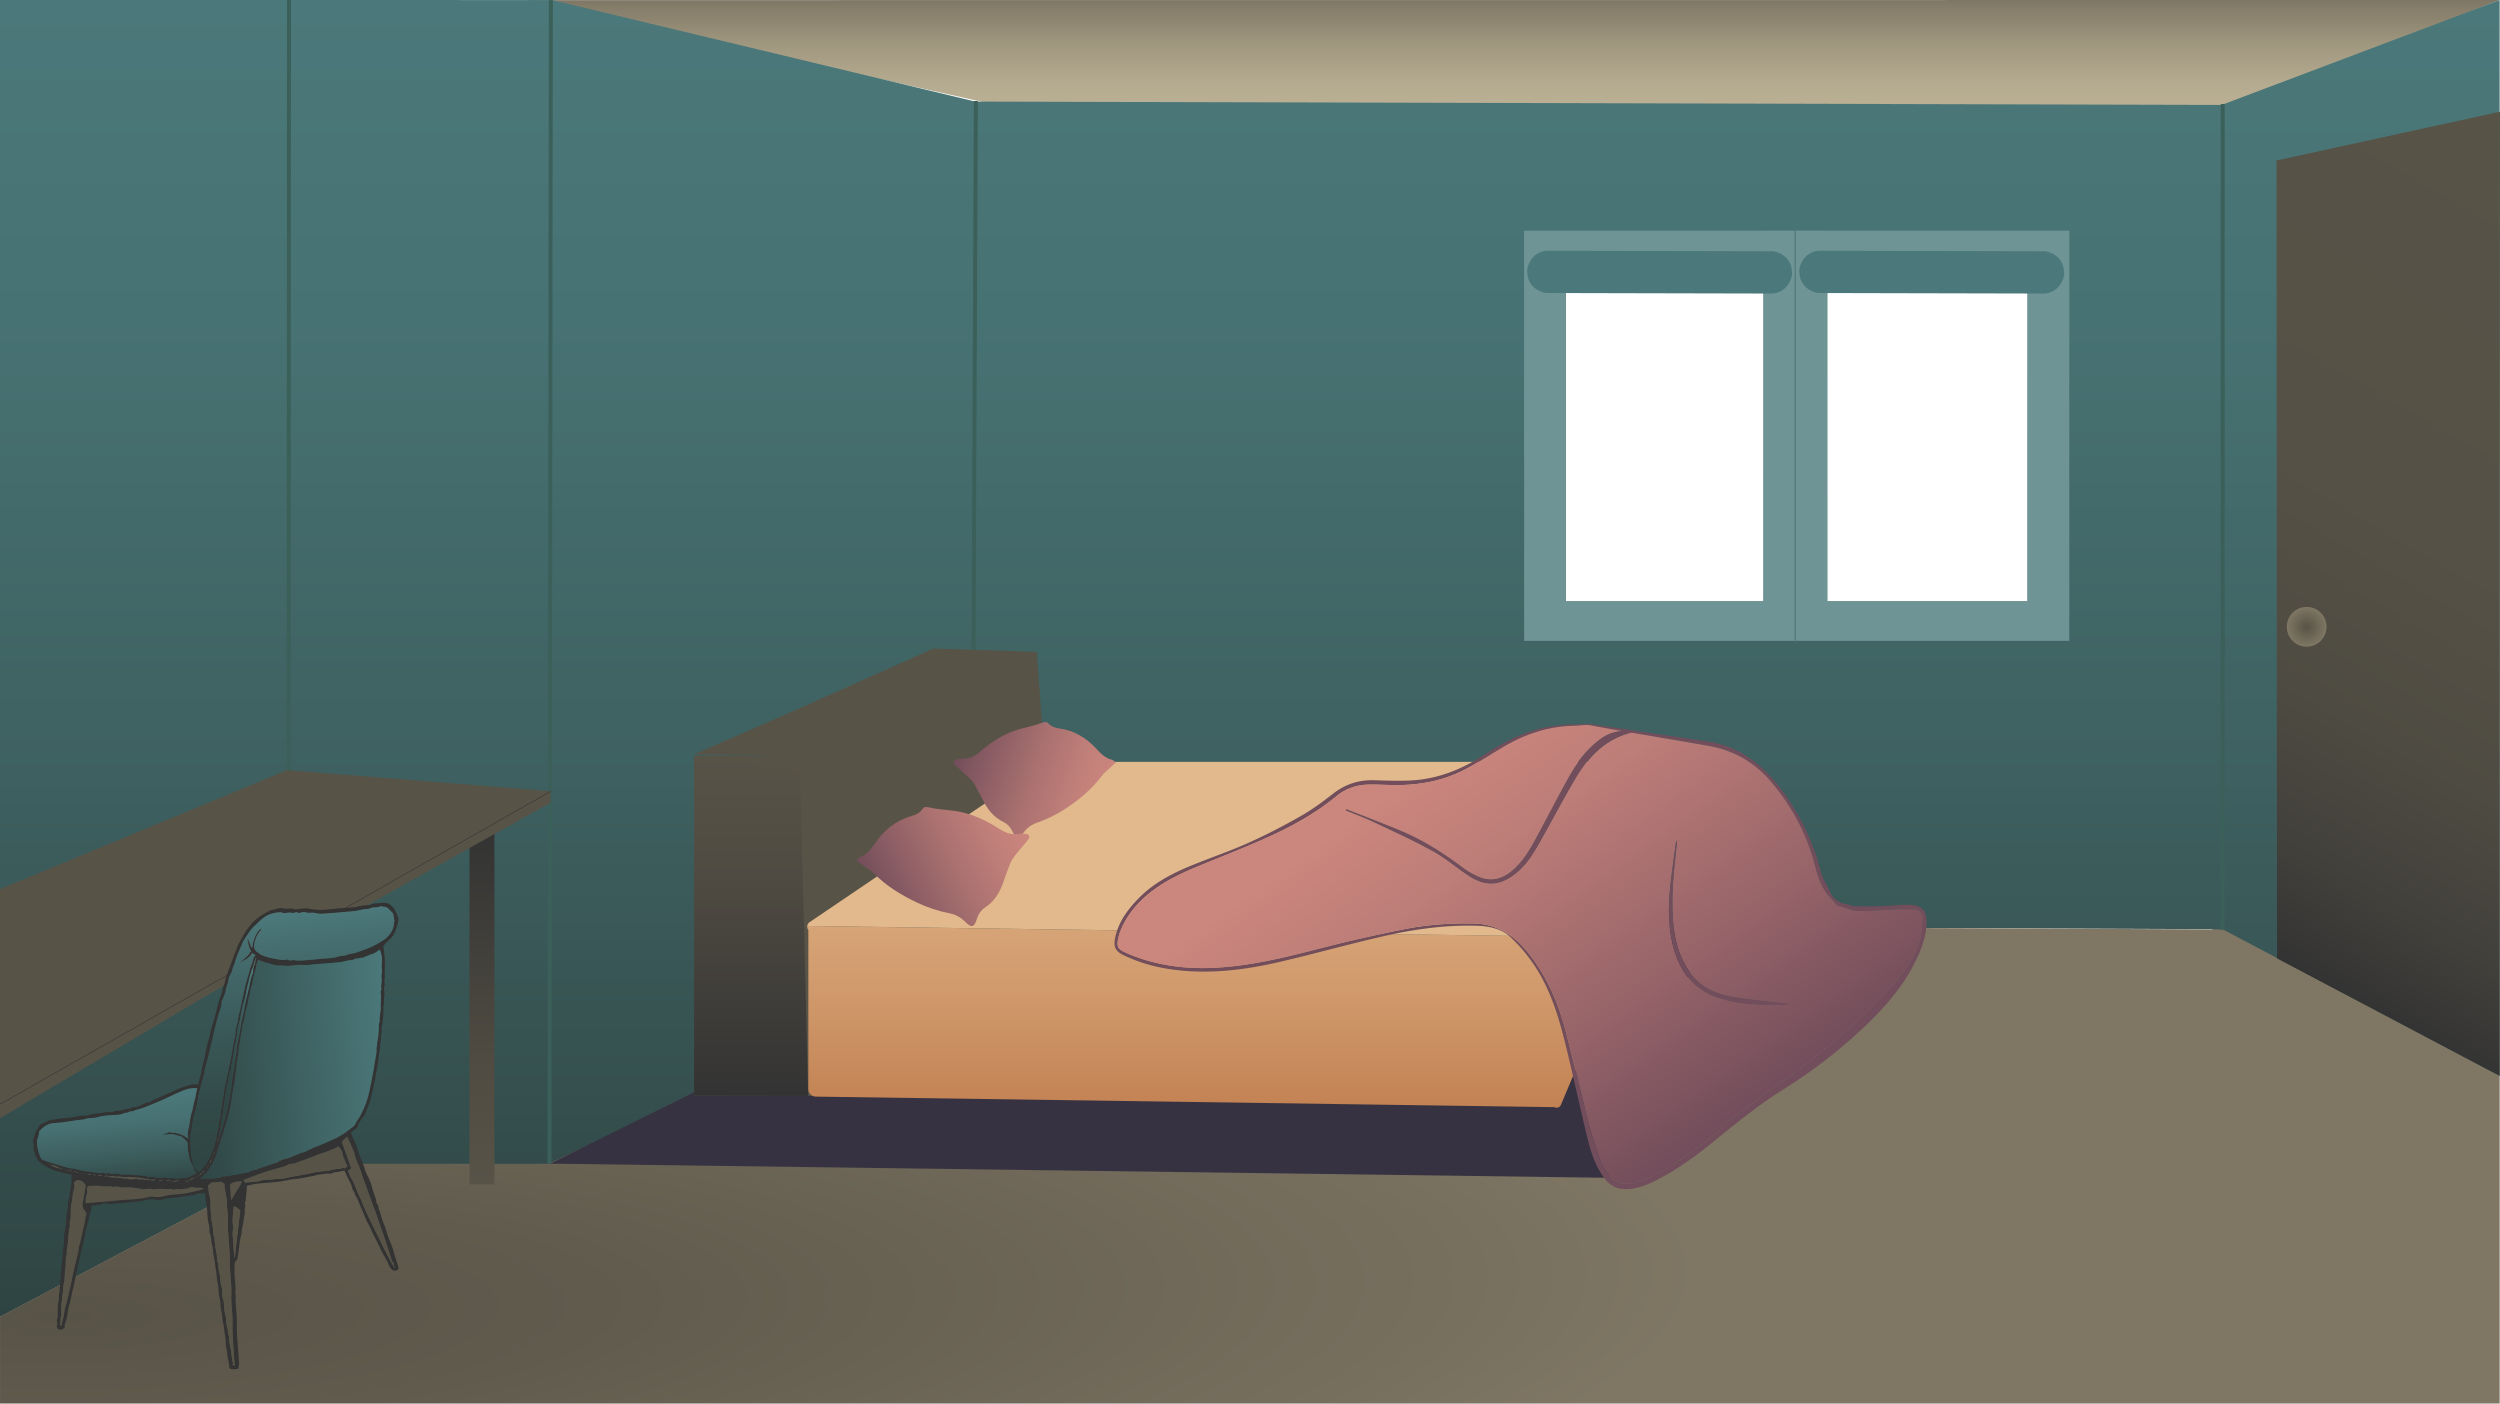 <svg xmlns="http://www.w3.org/2000/svg" xmlns:xlink="http://www.w3.org/1999/xlink" viewBox="0 0 15326.61 8604.37"><defs><style>.cls-1,.cls-15,.cls-2,.cls-7,.cls-9{fill:none;stroke-miterlimit:10;}.cls-1,.cls-2{stroke:#000;}.cls-1,.cls-9{stroke-width:24.38px;}.cls-2{stroke-width:25.04px;}.cls-3{fill:url(#linear-gradient);}.cls-4{fill:url(#linear-gradient-2);}.cls-5{fill:url(#radial-gradient);}.cls-6{fill:#6f9495;}.cls-7{stroke:#4b787a;stroke-width:6.91px;}.cls-8{fill:#4b787a;}.cls-9{stroke:#3b5f59;}.cls-10{fill:url(#linear-gradient-3);}.cls-11{fill:url(#radial-gradient-2);}.cls-12{fill:#585347;}.cls-13{fill:url(#linear-gradient-4);}.cls-14{fill:url(#linear-gradient-5);}.cls-15{stroke:#333;stroke-width:3.43px;}.cls-16{fill:#333;}.cls-17{fill:url(#linear-gradient-6);}.cls-18{fill:url(#linear-gradient-7);}.cls-19{fill:url(#linear-gradient-8);}.cls-20{fill:url(#linear-gradient-9);}.cls-21{fill:#373241;}.cls-22{fill:url(#linear-gradient-10);}.cls-23{fill:url(#linear-gradient-11);}.cls-24{fill:#e1b98c;}.cls-25{fill:url(#linear-gradient-12);}.cls-26{fill:url(#linear-gradient-13);}.cls-27{fill:#724d5b;}.cls-28{fill:url(#linear-gradient-14);}</style><linearGradient id="linear-gradient" x1="9273.03" x2="9273.03" y2="652.29" gradientUnits="userSpaceOnUse"><stop offset="0" stop-color="#7f7765"/><stop offset="0.04" stop-color="#837a68"/><stop offset="0.43" stop-color="#a19880"/><stop offset="0.77" stop-color="#b4aa8f"/><stop offset="1" stop-color="#bbb094"/></linearGradient><linearGradient id="linear-gradient-2" x1="7662.18" x2="7662.18" y2="8073.79" gradientUnits="userSpaceOnUse"><stop offset="0" stop-color="#4b787a"/><stop offset="0.24" stop-color="#477273"/><stop offset="0.59" stop-color="#3e6060"/><stop offset="1" stop-color="#2e4442"/></linearGradient><radialGradient id="radial-gradient" cx="1185.75" cy="7972.01" fx="384.181" fy="8332.615" r="9268.6" gradientTransform="matrix(1, -0.02, 0, 0.22, -26.24, 6251.21)" gradientUnits="userSpaceOnUse"><stop offset="0" stop-color="#585347"/><stop offset="0.33" stop-color="#605b4d"/><stop offset="0.84" stop-color="#776f5e"/><stop offset="1" stop-color="#7f7764"/></radialGradient><linearGradient id="linear-gradient-3" x1="16156.58" y1="1164.02" x2="13567.21" y2="5648.93" gradientUnits="userSpaceOnUse"><stop offset="0" stop-color="#585347"/><stop offset="0.48" stop-color="#565146"/><stop offset="0.71" stop-color="#4e4b42"/><stop offset="0.88" stop-color="#42403b"/><stop offset="1" stop-color="#333"/></linearGradient><radialGradient id="radial-gradient-2" cx="14141.39" cy="3842.65" r="121.92" gradientUnits="userSpaceOnUse"><stop offset="0" stop-color="#585347"/><stop offset="1" stop-color="#7f7764"/></radialGradient><linearGradient id="linear-gradient-4" x1="1767.82" y1="5771.51" x2="1767.82" y2="7193.25" gradientUnits="userSpaceOnUse"><stop offset="0" stop-color="#333"/><stop offset="0.05" stop-color="#353534"/><stop offset="0.64" stop-color="#4f4b42"/><stop offset="1" stop-color="#585347"/></linearGradient><linearGradient id="linear-gradient-5" x1="2954.74" y1="5100.13" x2="2954.74" y2="7261.36" xlink:href="#linear-gradient-4"/><linearGradient id="linear-gradient-6" x1="1608.45" y1="5867.36" x2="2855.05" y2="5867.36" gradientTransform="matrix(1, -0.09, 0.09, 1, -997.56, 891.78)" gradientUnits="userSpaceOnUse"><stop offset="0" stop-color="#2e4442"/><stop offset="1" stop-color="#4b787a"/></linearGradient><linearGradient id="linear-gradient-7" x1="2264.69" y1="4936.03" x2="2264.69" y2="6473.19" gradientTransform="matrix(1, -0.09, 0.09, 1, -997.56, 891.78)" gradientUnits="userSpaceOnUse"><stop offset="0" stop-color="#4b787a"/><stop offset="0.11" stop-color="#466e70"/><stop offset="0.45" stop-color="#395757"/><stop offset="0.75" stop-color="#314947"/><stop offset="1" stop-color="#2e4442"/></linearGradient><linearGradient id="linear-gradient-8" x1="1147.31" y1="5959.31" x2="1147.31" y2="6501.9" gradientTransform="matrix(1, -0.09, 0.09, 1, -997.56, 891.78)" gradientUnits="userSpaceOnUse"><stop offset="0" stop-color="#4b787a"/><stop offset="0.25" stop-color="#477173"/><stop offset="0.62" stop-color="#3d5e5e"/><stop offset="1" stop-color="#2e4442"/></linearGradient><linearGradient id="linear-gradient-9" x1="1343.26" y1="6447.84" x2="1553.9" y2="6447.84" gradientUnits="userSpaceOnUse"><stop offset="0" stop-color="#2e4442"/><stop offset="0.3" stop-color="#2f4745"/><stop offset="0.51" stop-color="#344f4e"/><stop offset="0.69" stop-color="#3c5d5d"/><stop offset="0.85" stop-color="#477273"/><stop offset="0.9" stop-color="#4b787a"/></linearGradient><linearGradient id="linear-gradient-10" x1="7482.77" y1="6791.12" x2="7482.77" y2="4689.53" gradientUnits="userSpaceOnUse"><stop offset="0" stop-color="#c38253"/><stop offset="0.33" stop-color="#d0996b"/><stop offset="0.74" stop-color="#dcb083"/><stop offset="1" stop-color="#e1b98c"/></linearGradient><linearGradient id="linear-gradient-11" x1="4604.84" y1="6718.53" x2="4604.84" y2="4640.17" gradientUnits="userSpaceOnUse"><stop offset="0" stop-color="#333"/><stop offset="0.08" stop-color="#373635"/><stop offset="0.65" stop-color="#4f4b42"/><stop offset="1" stop-color="#585347"/></linearGradient><linearGradient id="linear-gradient-12" x1="4252.73" y1="6386.96" x2="5196.47" y2="6386.96" gradientTransform="translate(3888.63 -2792.05) rotate(18.75)" gradientUnits="userSpaceOnUse"><stop offset="0" stop-color="#724d5b"/><stop offset="0.14" stop-color="#835861"/><stop offset="0.52" stop-color="#aa7170"/><stop offset="0.82" stop-color="#c2807a"/><stop offset="1" stop-color="#cb867d"/></linearGradient><linearGradient id="linear-gradient-13" x1="8150.91" y1="3914.64" x2="9167.42" y2="3914.64" gradientTransform="translate(-3663.03 5693.1) rotate(-26.67)" xlink:href="#linear-gradient-12"/><linearGradient id="linear-gradient-14" x1="9035.69" y1="4252.62" x2="10642.44" y2="7035.59" gradientTransform="translate(-931.42 1068.69) rotate(-5.23)" gradientUnits="userSpaceOnUse"><stop offset="0.11" stop-color="#cb867d"/><stop offset="0.31" stop-color="#bd7d78"/><stop offset="0.66" stop-color="#9a666a"/><stop offset="1" stop-color="#724d5b"/></linearGradient></defs><title>kambarys</title><g id="Layer_2" data-name="Layer 2"><g id="Layer_1-2" data-name="Layer 1"><polygon class="cls-1" points="497.32 3331.15 496.59 3335.05 496.59 3330.91 497.32 3331.15"/><polygon class="cls-1" points="497.32 3331.15 496.59 3335.05 496.59 3330.91 497.32 3331.15"/><polygon class="cls-2" points="497.32 3331.15 496.59 3335.05 496.59 3330.91 497.32 3331.15"/><polygon class="cls-3" points="15324.35 0 14605.49 283.35 13692.77 643.03 13674.48 652.29 13626.68 652.05 6028.15 625.96 6014.25 622.79 5989.87 617.42 5530.46 515.01 4525.56 291.16 3377.04 35.36 3221.71 0.73 3393.62 0.73 15320.69 0 15324.35 0"/><path class="cls-4" d="M13628.9,639.87l-2.2,1-.1,0L13622,643l-.48.24L6014.24,622.8h-34.86L5530.46,515,3386.55.72H3299l-2-.48L0,0V8073.79l.24-.24,1698.9-897.36.14-.07,77.4-40.9,1,2h1585.5l5.62-2.68L4524,6590.55h0l.07-.06,1945.42-916.15,13.91-6.58L9760,5681.16h4l388.34,1.48,482.07,1.95,126.4.45,15.74.07,51.25.2,2728.65,11.21,3,1.3.41.18h1l24.61,7.78L15324.37,6598V0ZM11202.37,3686.72V1683h1227.76V3686.72ZM10811.21,1683V3686.72H9599.53V1683Z"/><polygon class="cls-5" points="15324.49 6595.8 15324.49 8604.37 0.13 8604.37 0.13 8071.56 1776.8 7132.99 1777.78 7134.94 3363.28 7134.94 6469.65 5672.1 6483.55 5665.52 13628.12 5698.14 13628.12 5698.14 15324.49 6595.8"/><rect class="cls-6" x="10811.26" y="1413.83" width="391.13" height="0.49"/><path class="cls-6" d="M9343.75,1414.33V3928.89h3342.4V1414.33Zm3086.38,2272.39H11202.37V1683h1227.76Zm-1618.92,0H9599.53V1683h1211.68Z"/><line class="cls-7" x1="11005.7" y1="1412.62" x2="11005.7" y2="3934.82"/><path class="cls-8" d="M9492.22,1796.44l36.7.08,99,.23,147.34.34,178.52.42,196.87.46,197.37.46,185.3.43,155.53.36,112.61.27c17.67,0,35.34.16,53,.12h2.31a125.09,125.09,0,0,0,118.44-79.67,97.61,97.61,0,0,0,11.17-49.94l-4.63-34.45a129.5,129.5,0,0,0-33.33-57.19c-25.39-23.31-56.5-37.88-91.65-38l-36.7-.09-99-.23-147.34-.34-178.53-.42-196.86-.46-197.38-.46-185.29-.43-155.53-.36-112.62-.26c-17.66,0-35.33-.16-53-.13h-2.32a125.13,125.13,0,0,0-118.44,79.67,97.67,97.67,0,0,0-11.16,49.93l4.63,34.45a129.5,129.5,0,0,0,33.33,57.19c25.39,23.31,56.5,37.88,91.64,38Z"/><path class="cls-8" d="M11160.46,1796.44l36.7.08,99,.23,147.33.34,178.53.42,196.86.46,197.38.46,185.29.43,155.54.36,112.61.27c17.67,0,35.33.16,53,.12h2.32a125.13,125.13,0,0,0,118.44-79.67,97.6,97.6,0,0,0,11.16-49.94l-4.63-34.45a129.4,129.4,0,0,0-33.33-57.19c-25.39-23.31-56.5-37.88-91.64-38l-36.7-.09-99-.23-147.33-.34-178.53-.42-196.87-.46-197.37-.46-185.29-.43-155.54-.36-112.61-.26c-17.67,0-35.34-.16-53-.13h-2.32A125.13,125.13,0,0,0,11042,1616.9a97.46,97.46,0,0,0-11.16,49.93l4.63,34.45a129.31,129.31,0,0,0,33.33,57.19c25.39,23.31,56.5,37.88,91.64,38Z"/><line class="cls-9" x1="13626.58" y1="637.82" x2="13626.5" y2="5698.34"/><line class="cls-9" x1="5982.6" y1="619.03" x2="5968.46" y2="3983.75"/><polyline class="cls-9" points="3377.01 2.07 3377.01 2.07 3377.01 1.47 3377.04 19.27 3377.04 35.36 3371.43 4850.13 3371.43 4850.37 3371.43 4855.01 3371.43 4914.02 3371.43 4914.26 3371.43 4920.36 3371.43 4922.31 3368.75 7132.54 3368.75 7134.49"/><line class="cls-9" x1="1771.56" y1="0.56" x2="1768.76" y2="7115.51"/><polygon class="cls-10" points="15326.61 684.84 15326.36 1196.67 15324.66 5850.26 15324.42 6595.95 13959.84 5875.62 13956.67 983.79 15326.61 684.84"/><circle class="cls-11" cx="14141.39" cy="3842.65" r="121.92"/><polygon class="cls-12" points="3378.17 4850.84 0.02 6855.18 0.24 5451.07 1759.87 4721.2 3378.17 4850.84"/><rect class="cls-13" x="1691.48" y="5771.51" width="152.67" height="1421.74"/><rect class="cls-14" x="2878.41" y="5100.13" width="152.67" height="2161.23"/><rect class="cls-12" x="2740.63" y="4850.13" width="634.68" height="70.35"/><rect class="cls-12" x="401.54" y="5613.01" width="3153.95" height="83.13" transform="translate(-2510.26 1687.26) rotate(-29.24)"/><line class="cls-15" x1="6354.32" y1="3998.95" x2="4924.77" y2="4721.55"/><line class="cls-15" x1="4258.07" y1="4638.38" x2="4924.77" y2="4721.55"/><line class="cls-15" x1="4919.41" y1="5665.94" x2="4924.77" y2="4721.55"/><line class="cls-15" x1="3376.73" y1="4851.22" x2="1.62" y2="6768.61"/><path class="cls-16" d="M2439.93,5620.71c-11.56-26.95-20.6-56.1-46.51-72.31-4-2.51-7.19-6.51-7.91-7.16-24.3-10.69-46.08-6-67.77-4.15-16.17,1.38-32.47,1-47.79,9.6-6.11,3.45-14.7,1.73-22.16,2.34-8.4.71-17.33,3.7-25,1.5s-9.82,10-18.84,4.67c-4.81-2.86-14.07,3.9-21.49,5.29s-14.91,1.41-22.36,2.05c-48.47,4.07-97,7.18-145.36,12.56-38.18,4.24-76.16,4.32-113.62-3.51-17.46-3.67-34.21-2.61-51.34-1.26-15.87,1.26-33.22,7.75-47.19,2.85-22.47-7.9-44.23,1.75-66.77-4.31-26.75-7.24-53.51,9.67-80.84,11.95-2.15.19-3.76,4.31-6.12,5.4-49.63,23.26-89.4,53.35-119.45,92.46-13.45,17.49-27.42,35.13-37.49,54.88-12.37,24.19-27.74,46.5-37.29,72.54-18.94,51.59-39.83,102.35-58,154.27-6.7,19.21-14.31,39-17.65,58.71-3.07,18.16-13.47,32.48-15.33,51.26-1.78,18.08-11.59,35.13-17.48,52.82-3.49,10.6-6.45,21.42-9.24,32.26-6.43,25.37-12.08,51-19,76.22-6.46,23.37-13.75,46.47-21.37,69.43-7.7,23.11-9.37,47.72-16.84,71.06a584.49,584.49,0,0,0-20.5,87.43c-4.83,30.86-15.3,59.88-20.54,90.66-5.79,34-16.85,67-25.33,99.35-5.46-1.1-10.38-3.17-15.12-2.8-17.11,1.28-33.79,3.47-50.61,9.41-20.77,7.35-41.75,13.87-62,23-52.08,23.41-104.28,46.42-156.41,69.56-8.48,13.46-23.22,7.1-34.76,12.58-26.38,12.55-52.66,28-82.91,27.94-1.88,0-4.76-.49-5.44.59-6.58,10-16.79,6-25.35,8.19-7.77,2-15.63-.37-23.72,5.36-6.94,4.93-17.73,3.05-26.66,5-12.22,2.67-24.69-.48-37,8.07-7.36,5.12-20.48.38-34.42,0-.3.19-5.4,5.36-7.7,4.15-10.65-5.5-19.57,1.83-29.11,3.15-24.32,3.39-48.84,1.82-73.09,11-17.93,6.77-38.93,3.5-58.37,6.16-18.79,2.59-37.25,7.91-56,10.37-22.28,2.89-44.82,3.23-67.07,6.12-22.49,2.91-44.83,7.4-67.14,11.74-4.09.76-7.69,4.24-11.63,6.06-13.55,6.29-27.18,12.37-43.27,19.68-6.69,11.15-13.68,25.12-22.83,37.2-9.56,12.64-8.37,28.94-14.9,42.23-8,16.44-3.08,33.26-1.57,49.62,1.45,15.36-3.61,32.59,8.48,45.7-4.31,18.12,16.71,25.22,14.78,41.31,25.3,25.41,53.6,42.88,84.59,57,39.75,18.12,82.31,22.47,124.49,34.68-.44,22.15-.91,44.65-1.38,67.15-10.37,9.61-1.5,23.93-7.85,35.95-5.24,9.83-.1,25.72-4.41,36.62-8.24,20.85-7.51,43.2-10.14,64.35-2.74,21.7-6.38,43.55-8.28,65.51-1.82,20.94-2.83,42.24-7.18,62.63a333.27,333.27,0,0,0-6.9,53.78c-.81,17.54,1.75,36.09-2.69,52.4-7.72,28.52-2.08,58.09-9.43,86.51-2.77,10.64.26,22.52-2.89,34.49-3,11.49-.87,24.52-3,37.36-4.42,26.52-3.5,54-6.63,80.82-1.7,14.59-4.71,28.84-2.15,43.59-10.8,12-.63,26.66-4.27,39.94a208,208,0,0,0-6.54,42.06c-1.27,21.54-.92,43.21-1.23,64.81-.06,2.93.89,6.63-.37,8.67-10.6,16.95,5.81,37.53-6.72,52.29,3.53,6.29,6.23,11.13,9.35,16.71,8.8,1.86,18.21,3.85,22.66,4.77l19.2-16.1c-.58-7.92-2.78-14-1-17.89,11.39-25.07,15.54-52.13,18.93-79.23,2.82-22.65,11.12-43.5,15.73-65.58,10.3-49.58,21.93-98.85,32.85-148.3,11.76-53.08,21.62-106.79,35.46-159.24,17.15-65.19,24.71-133,46.57-196.77-1.36-27.28,19.77-49.67,12.07-77.8,25.48-4.29,49.55-1.61,72-12.49,14.91-7.25,30.18,3.55,45.54,2.1,33.53-3.14,67.18-4.9,100.64-8.82,33.67-3.93,67.39-4.57,101-12.9,26.76-6.64,55.84-11.43,84.65-3.11,10.22,3,22.35-.45,33.36-2.43,10.44-1.83,20.53-7.76,30.87-8.11,52.75-1.75,104.38-13.34,156.62-19.65,2.77-.35,6.29.61,8.27-.88,19.91-15,42.78-5.47,66.41-12.8-2.49,30.15,5.42,55.59,9.66,81.72,6,37.22,1.71,75.75,13.44,112.6,6.18,19.5,0,41.83,8.19,61.9,8.08,19.8,4.84,42,11.33,63.05,7.3,23.78,4.32,50.62,11.46,75.85,5.72,20.32,5.17,42.49,9.86,63.89,6.48,29.61,5.56,60.85,12.5,91.13,6.77,29.64,4,60.91,11.8,91.36,7.2,28.21,4.52,58.88,12.29,88.07,6.26,23.44,3.11,48.7,10.44,73.16,6.62,21.93,5.69,46.42,10.76,69.8,7.3,33.66,1.55,69.9,13.84,103.17-1.84,34.33,13.87,65.74,12.55,99,19.54,11.46,37.94,5,55.16,3.78,1.93-12,5.1-21.47,4.67-30.75-1.47-31.44-4.17-62.82-6.42-94.24s-5.2-62.77-6.5-94.23c-1.19-29,.32-58.12-1-87.09-1.74-37.54-5.4-75-7.6-112.48-.55-9.37,1.36-18.92,1.88-25.51-1.42-7.39-4.52-15.74-3-16.86,7.59-5.71-4.73-8.15-1-13.81,2.7-4.11,2.55-11.13,2.23-16.78-3-54.83-11.26-109.5-4.32-161.52,5.53-7.1,10.16-12.41,14-18.28,2.25-3.37,7.85-39.18,8.26-44.43,1.38-18.07,4.93-36,6.53-53.74,2.38-25.81,11.89-49.68,12.93-75.82.8-19.45,9.74-38.52,10.73-58,1.25-24.12,10.53-47,7.86-71.59-.77-7.17,3.14-14.76,3.53-22.25.4-8-3.36-17.3-.79-24,6-15.65,4.17-32.08,6.74-48,2.74-17.05,2.47-34.73,3.65-54.39,16.95.93,33.07-6.76,49.54-9.08,65.08-9.05,131.07-8.14,195.82-22.71,36.72-8.27,75-8.41,111.59-17.16a552,552,0,0,1,56.17-9.92c3.25-.46,6.23-3.09,9.39-4.64,1.52-.76,65.88-9.17,67.53-9.21,11-.41,24.06,2.9,32.68-2.29,12.26-7.42,24.59-5.89,36.86-8.28,12.93-2.5,25.83-5,39-7.6,11.56,26.89,24.76,53.45,38.16,79.54,8.55,16.62,7.36,38.12,22.56,50.78.54,19.39,14.9,31.69,21.23,48.35,15.43,40.8,34,80.19,50.26,120.65,8.07,20,20.81,37.24,28.81,56.73,18.37,44.75,42.89,85.81,62.66,129.68,13.64,30.32,33.47,56.95,46.11,88.3,8.14,20.11,19.42,39.52,44,40.1,5.3-3.09,10.67-6.19,17.19-10-.23-13.91-3.72-25.14-7.49-36.53-7.65-23.17-15.66-46.44-21.75-70-9.94-38.51-28.35-73-40-110.82-7.34-23.92-15.22-48.39-25.07-71.27-9.45-21.92-12.6-45.47-20.95-67.4-2.32-6.08-6.19-12.05-6.59-18.29-.83-12.51-4.58-22.71-13.26-30.57-1.51-32.51-18.36-59.85-25.49-90.61-6.87-29.76-19.24-58.75-33.22-85.58-14.33-27.48-18.08-58.65-32.35-86.51-13.61-26.58-20.08-58.38-30.74-87.27-10.48-28.47-26.42-54.59-33.9-83.69,13.07-9.85,24.48-18.47,37.77-28.5,3.46-9.62,5.05-25.2,13.08-32.94,7-6.74,7.71-16.27,14.79-22.27s12.22-14.89,17.07-23.3A156.85,156.85,0,0,0,2246.4,6810c9.06-25.4,21.42-49.31,26.71-76.45,4.69-23.88,13.08-47,16.77-71,3.89-25.27,13.54-49.47,12.3-75.69,17.37-51.34,15.06-106.74,27.7-159-2.55-28.34,9.38-55.6,5.25-84,8.95-13.41,1.35-28.71,4.18-42.94a637,637,0,0,0,12.08-123.08c0-5.09-2.76-11.81-.66-14.91,7-10.37,2.52-21.11,3.14-31.66s2.6-20.9,3.16-31.42c1-17.74-5.73-35.24-.18-53.42,5.4-17.7-5.78-37.22,3.83-54.91-4.06-28.69-1-57.39-.88-86.11.08-23.27-2.53-46.65-4.78-69.87-1.21-12.19-4.21-24.16-5.88-33.38,9.33-10.94,16.71-22.72,26.65-30.68,27-21.62,45.54-49.09,55.14-83.86,4-14.42,8.89-28.58,11.54-43.27A43.88,43.88,0,0,0,2439.93,5620.71Zm-2196,1464.15c-9.61-26.46-16.59-53.5-17.12-82.18-.06-4-.56-8.1-.83-12.19,3.86-9.38,7.56-16.07,9.38-23.29,2.3-9.12,3.06-18.72,5-31.06,24.72-28.3,56-49.88,95.09-51.39,60.24-2.3,119-17.11,179-21.61,26.87-12.62,56.75-5.9,83.73-14,45.28-13.54,91.61-10.65,137.31-16.44,10.17-1.3,18.82-5.17,28-8.76,8.33-3.24,17.19.34,26.23-6.37,10.61-7.87,27-.45,38.12-11.42,39.74-8.58,77.23-24.87,114.82-40.51,24.29-10.1,48.9-19.79,72.64-31.12,35.67-17,71.37-34.19,107.78-48.95a199.1,199.1,0,0,1,85.54-14.48h0c-1.26,6.35-2.44,12.69-3.6,19.06s-2.26,12.76-3.47,19.1c-2.4,12.68-5,25.33-8.55,37.62-7.27,25.3-10.37,51.81-18.25,76.46s-10.43,50.09-14.15,74.71c-4,26.19-16.66,52.52-4.51,83.24-18.68-10.48-33-22.29-49-26.49-16.76-4.37-33.54-14.23-52-8.75-18.74-15.44-32.31,9.22-49.84,3.4l.6,6.87c11.82-1,23.68-1.46,35.41-3.1,24.56-3.38,46.18,10.7,69.73,13.05,12.15,12.44,27.86,20.34,38.85,38.08,1.46,20.42.43,44.36,5.54,66.6,5,21.75,7.07,45,20.37,64.41,11.88,17.34,9.92,42.85,30.69,55.85l-56.57,28.2c-14.48,1.21-36.16,1.46-57.23,5.39-13.36,2.5-24.66-4.5-37.37-3.88-11.4.51-22.86,6.27-34.86-2.2-5-3.5-14.53.4-22,1.26-20.66,2.31-40.84-.23-60.84-6.18-3.38-1-7.28.25-10.87-.14-9.68-1-19.07,4.66-29.4-2.5-7.66-5.31-18.2,1-28.82-3.48-13.47-5.71-30.24-1.22-45.15-3.89-34.31-6.18-69.66,2.36-103.51-9.2-2.48-.85-5.54.41-8.33.57-13.46.69-26.45,2.22-40.28-2-11.54-3.52-25.14,4.91-37-3.73-18.18,5.95-36-1.66-54.05-2.2-14.63-.44-29.81-5.19-44.16-5.78-34.65-1.47-66.83-16-101.12-18.53-15.35-1.15-30.45-7-45.58-11.2s-30.06-8.78-45-13.49c-24.89-7.83-50-15.18-74.51-24.21C252.58,7107.74,250.94,7104.2,243.94,7084.86Zm952.86,130.61c.12,2,.26,4.05.41,6.08-.6,0-1.23.09-1.86.16-.15-2-.3-4.05-.42-6.08C1195.54,7215.57,1196.17,7215.5,1196.8,7215.47Zm-25.38,13.82-1.94.57c-2.16,5.09-4.77,6-7.42,6.45l-.65.13c-.26-1.32-.52-2.62-.77-3.91,2.95-.87,5.88-1.77,8.84-2.67a30.5,30.5,0,0,0,1.62-4.9c.19,1.83.38,3.69.57,5.53,1-.23,1.9-.42,2.86-.64,3.32-5,7-6.19,10.79-6.83.69-.1,1.4-.17,2.09-.28.17,1.34.37,2.7.58,4l-13.46,3.08a26.85,26.85,0,0,0-2.51,4.68C1171.81,7232.8,1171.63,7231,1171.42,7229.29Zm-16.67,12.23c-4.84,1.16-9.68,2.35-14.52,3.53-.3-1.79-.57-3.58-.87-5.34,5-.41,9.89-.86,14.86-1.27C1154.39,7239.45,1154.57,7240.5,1154.75,7241.52Zm-61.39-3.58c.05,1,.11,2,.2,3q-16.77,1.44-33.56,2.82c-.08-1-.14-2-.23-3C1071,7239.81,1082.17,7238.87,1093.36,7237.94Zm-45.52-2.79c-14.07,8.29-23.19,6.15-32.38,2.73Zm-45.91-2.28c-9.64,8.4-20.69,5.58-31.6,2.68Zm-44-2.69c-17.35,9.13-26.62,9.55-38.24,3.21-9.8-.41-18.84,1.21-28,.42a8.67,8.67,0,0,1-.87-.06,42.74,42.74,0,0,1-7.19-1.27,37.41,37.41,0,0,1-5.15-1.77c-11.07-4.67-24.57,5.83-37.06-3.22-3.64-2.64-10.85,1.15-16.37.77-12.52-.78-24.9,6.33-37.66-.83-11.24-6.32-23.71,1.84-36.89-3.56-11-4.48-26-1.34-39.37-3.83-14.77-2.75-30-2.47-45-3.82-.9-.09-1.57-3.13-2.32-4.82-6.68,0-13.31.46-20.6,1-2.44.19-5,.42-7.66.63,16-8.39,16-8.39,27.1-2.28,10.28,1.27,19.84-1.51,29.6-1.19a.33.33,0,0,0,.17,0,33.91,33.91,0,0,1,5.63.62c.47.07,1,.18,1.45.29s.94.21,1.41.35,1,.28,1.46.45.95.31,1.46.51a12.66,12.66,0,0,1,1.44.61c.51.2,1,.43,1.47.66,11.41,5.64,26.7-6.95,39.54,3.5,1.12.89,3.62-.31,5.46-.31,23.47,0,47.17-2.21,70.31.81s47,3.62,69.88,10.43c5.87,1.75,12.72-.59,19,.05,2.65.27,5.06,3.38,7.62,5.22,11-.32,22-1.17,34.11-2.16Zm-335.26-27.76.46,5.29-20.42,1.72c-.17-1.27-.33-2.51-.5-3.75Q612.44,7204.06,622.64,7202.42Zm-39,2.47-9.29.77c-.2-1-.43-1.91-.63-2.86,3-1,6-2.09,9-3.12C583,7201.41,583.32,7203.13,583.65,7204.89Zm-28.41-3.74-14.83,1.24c-.17-1-.35-2-.52-3.05,4.83-1.19,9.64-2.34,14.48-3.53C554.67,7197.6,555,7199.36,555.24,7201.15Zm-33.34-6.33c.06.68.11,1.33.14,2l-5.59.48c0-.69-.09-1.37-.15-2Zm-22.79-4.19c0,.65.09,1.34.15,2-1.87.16-3.73.32-5.6.45-.05-.65-.11-1.34-.14-2C495.38,7191,497.25,7190.79,499.11,7190.63Zm-17.5-5.93c-8.89,6.41-8.89,6.41-15.75,1.31-6.07-1-11.2-.55-17.54,0,8.89-6.44,8.89-6.44,15.75-1.34C470.13,7185.66,475.27,7185.23,481.61,7184.7Zm-185.08-46.34c-.6.06-1.23.09-1.86.16-.12-2-.27-4.06-.41-6.08l1.86-.16Q296.34,7135.31,296.53,7138.36Zm72.09,25.27c-7.71-.37-19.74-3.4-31.43-7.6a.15.15,0,0,0-.12-.05c-1.19-.41-2.35-.82-3.52-1.27-.36-.15-.72-.3-1.07-.42-1.17-.45-2.34-.89-3.48-1.37-2.66-1.11-5.25-2.23-7.69-3.39-1.23-.56-2.41-1.16-3.56-1.74-2.48-1.28-4.76-2.55-6.74-3.79-.47,0-1,0-1.44,0,.18-.21.33-.44.52-.65,0,0,0,0-.06,0a12.24,12.24,0,0,1-4-2.14c-.44-.33-.9-.69-1.34-1.05.55-.69,1.1-1.37,1.64-2.06,1.41,1.56,2.82,3.11,4.25,4.65-.15.21-.31.38-.47.59l0,0c.3.22.61.41.92.63,17-.5,32.62,3.36,46.81,12a92.32,92.32,0,0,1,9.88,7,89.74,89.74,0,0,0,12.05-.26h.09l4.5-.37C375.48,7168.74,375.48,7168.74,368.62,7163.63Zm33.39,7.12-11.19,1c-.06-1-.12-2-.2-3.05,3.73-.29,7.45-.61,11.18-.93C401.89,7168.72,402,7169.75,402,7170.75Zm23.84,6.4c-5.33-.89-9.91-.64-15.24-.22-.75.08-1.52.13-2.33.21,8.89-6.44,8.89-6.44,15.75-1.34a59.89,59.89,0,0,0,15.25.22c.74-.07,1.52-.12,2.32-.2C432.71,7182.26,432.71,7182.26,425.85,7177.15Zm99.08,280.12c-4.11,46.36-20.18,89.81-27.75,135.24C493.59,7614,484,7634,482.33,7655.24c-1.68,22.25-8.7,42.53-13.36,63.58-7.13,32-15.73,63.57-22.29,95.81-11.36,56-24.72,111.59-37.55,167.3-5.24,22.8-14.76,45.17-15.92,68.11-1.24,24.5-13.09,45.44-14.21,69.39-.15,3.22-4.55,6.18-9.13,12,.16-20.74,1.72-38.74,3-56.7.35-4.66,2.35-9.23,2.47-13.89.6-21.57-.69-43.35,1.52-64.75,2.28-21.93,3.65-44.36,7.56-65.52,3.14-17,2-34.21,5-51.17,3.31-18.43,5.73-37.8,7.27-56.55,1.33-16.24,1.09-33.3,3.7-49.4,4.94-30.27-1.28-61.85,9.95-91.17-5.29-27.56,7.79-53.24,6.49-81.06-1-21.41,7.44-43.31,5.55-65.72,11.72-14.08,1-31.66,6.5-48.12,4.76-14,4.62-32.19,4.51-49.07-.15-22.69.95-46.54,6-68.63,6.23-27.59,4.46-56.58,15.15-83.52,3.9-9.88-.95-23.86-1.77-35.24,12.91-18.28,26.48-18.39,42.12-13.28,15.17,4.94,23.08,17.5,31,30.63C519,7307.41,512,7347,504.54,7389.72c.11.27,3.08,4.14,3.47,8.28a34.58,34.58,0,0,0,8.63,20.84C525.15,7429,535.49,7441.17,524.93,7457.27Zm634.64-145.72c-45.51,10.87-91.91,8.23-137,17.42-20.53,4.18-41,10.27-61.66,9.66-16.1-.47-32.48-5.7-48.35-1.15-60.51,17.41-123,14.38-184.46,21.08-62.22,6.77-124.71,10.85-187.09,16.1-5.42.43-10.84.89-17.07,1.41,2.48-19.35,1.07-38.89,7.93-54,7.71-16.9-6.24-36.41,10.11-51.72,19.18.88,39.36-2.29,60.58-.42s43.22,6,65,2.48c11.54-1.88,22.08,6.71,34.49,3.52,11.16-2.85,22.67-.42,34.48,1.79,20.23,3.79,41.45.95,62.21,2a398.46,398.46,0,0,1,67.79,9.76c2.53.59,5.07,2.12,7.54,2,14-.94,27.93-3,41.9-3.18,12.38-.14,25.2,4.35,37.15,2.24,32.07-5.65,64.07,2.48,95.93-1.61,8.54-1.1,15.28,10.9,25.19,2,6.81-6.07,15.65,2.82,24.26.45,8.91-2.45,18.6-1.41,27.8-2.86,12.32-1.89,25.29,1.14,36.73-8.55,4.31-3.61,13.36-3.82,19.06-1.74,21.46,7.85,44.69-2.8,67.92,10.51C1219,7298.82,1189.15,7304.46,1159.57,7311.55Zm52.14-97.33q-.21-3-.44-6.08c.63-.07,1.23-.13,1.86-.16l.45,6.08C1212.94,7214.09,1212.31,7214.15,1211.71,7214.22Zm178.77,159.69c.66,37.52,8,75.05,7,112.39-2.39,89,13.46,176.88,12.58,265.24-.62,62.65,10.61,124.29,8,186.23-2.49,59.7,9.06,118.27,6.9,177.15-1.54,42.33,2.21,83.77,4.52,125.55,2.32,42.59,5.9,85.05,8.88,127.58a15.82,15.82,0,0,1-.49,4.26l-13.91-5.13c3.82-6.46,5.69-9.57,7.5-12.65-1.85-2-5.13-3.86-5.51-6.24-4.08-26.27-7.42-52.72-11.58-79-2.26-14.31-6.37-28.27-8.34-42.6-1.94-14,.91-29.8-4-42.14-6.47-16.23-4-33.47-8.87-48.79-8-25-4.52-51.92-11.52-75.85-7.41-25.45-7.4-50.89-9.71-76.37-1.43-15.77-10.38-29-9.6-45.58.76-16.09,1.44-33.84-3.83-48.25-8.46-23.15-6.36-46.92-10-70.22-1.91-12.3-6.1-24.21-7.87-36.56-1.88-13,1.1-27.9-3.72-39.09-9-21-5.28-43.13-9.74-64.12-6.55-31.11-11-62.4-12.08-94.28-11.56-17.59-6.64-38.48-9.77-57.75-3.26-20.26-7.42-40.44-9.74-60.83-2.51-22.13-3.39-44.52-5-66.78-1.5-21.26.17-43.57-5.35-63.51-6.48-23.29-7.49-46.55-9.73-68.93l20.11-17.61,58.71-5c7.36,3.95,13.63,7.3,19.21,10.27,1.28,2.79,2.67,4.44,2.76,6.15C1378.29,7299.36,1389.77,7335.64,1390.48,7373.91Zm48.8,339.92c-4.87-13.16-4.09-27.46-5.38-41.3-1.5-16.18-2.39-32.41-3.54-48.62-1.09-15.18-1.73-30.44-3.36-45.57-1.72-15.77.36-31,1.86-46.63,1.45-14.91-2.35-30.34-2.49-45.53-.14-15.53,1-31.06,2.18-46.57,1.11-14.21,3-28.35,4.57-43.46,7,2.39,13.43,3.21,18.34,6.59,7,4.87,13,11.64,21.44,19.53C1462.5,7518.26,1448.67,7615.55,1439.28,7713.83Zm33.06-445.68c-9.37,15.53-20.15,30.05-29.77,45.42-8.39,13.42-16,27.42-25.17,43.34-2.1-16.45-2.6-32.17-3.81-47.74-1.28-16-2.33-32-3.42-47.6,14.56-13.9,36.62-19.66,72.86-18.92C1479.34,7251.66,1476.85,7260.65,1472.34,7268.15Zm640.17-105.06-11.74-5.77c-3.65,2.45-7.35,7.14-11,7.07-35.19-.68-68.36,13.56-103.3,15.71-30,1.86-60.47,5.34-89.14,14.23-18.85,5.86-38.18,4.17-56,10.34-21.26,7.36-43.87,4.82-64.19,11.72-36.88,12.46-74.76,9.38-112,14.47-22.21,3-45.9-.27-66.69,6.86-29.71,10.21-59.94,7.76-89.68,12.58-2.6.42-5.3-.05-7.38-.09-2.84-5.42-5.3-10.13-8.46-16.15,21.4-8.17,42.71-16.23,64-24.48,13.08-5.11,26.33-9.86,39.4-14.75,19-7.14,39-12.52,58.25-18.81,40.21-13.05,82.89-17.66,120.73-39.36,3-1.75,7.25-1.31,10.94-1.37,24.59-.33,45.72-14.16,68.68-20.85,18.46-5.35,36.29-13.34,54.39-20.13,9.07-3.38,18.53-5.83,27.1-10.29,12.82-6.69,25.85-11,39.88-14.47,21.86-5.42,42.69-15.82,63.94-24.22,6.57-2.59,13-5.46,24-10.07,1.4-1.9,4.26-5.84,7.36-10,17.6,16.91,30.22,36.15,29.91,56.81,10.72,26.5,19.38,48,28,69.28Zm61.87-84.52c5.59,25.33,18.2,48.78,26.93,73.38,12.24,34.35,22.83,69.43,35.88,103.42,16.36,42.59,31,86,46.94,128.72,11.38,30.48,23.57,61,33.4,92.21,9.58,30.45,21.62,59.8,31.61,90q18.59,56.18,37.34,112.25c7.51,22.56,11.55,47.71,25.84,67.78,1.42,2,1.49,5.19,1.4,8.49,1.42,2,2.86,3.95,4.3,5.93l-4.82.69c.17.61.3,1.19.47,1.8,4.72,2.41,5.5,5.34,6,8.34a5.54,5.54,0,0,1,.12.71l-3.57.84-2.51-9.89a21.23,21.23,0,0,0-3.35-1.38c1.11-.18,2.25-.39,3.36-.56-.15-2,0-4.28,0-6.48-24.36-33.86-43.72-68.1-60.78-103.46-1.2-2.52-2.4-5-3.57-7.52-20.1-42.62-42.55-83.83-62.35-126.7-13.86-30.07-29.2-59.67-43.27-89.81-9.77-20.95-17.66-42.87-26.65-64.24-10.46-24.8-23.43-48.37-32.42-73.69-9.15-25.79-20.18-49.87-34.53-72.7-7.21-11.44-10.59-25.72-15.56-38.34,6.53-5.63,11.93-10.3,18.81-16.22-18.32-51.18-36.57-102.16-56.11-156.7,1.19-17.14,19.36-22.15,31.56-37.38C2143.6,7007.44,2165.71,7039.08,2174.38,7078.57Zm167.26-1195.69c-.73,13.51-2.5,27-2.49,40.51,0,13.16,5.27,27.62,1.77,39.19-5.25,17.31-.71,33.36-1.37,49.92-.48,11.51-2.31,22.94-3,34.43-.61,10.55,4.4,21.6-3.29,31.55-1.27,1.67-.12,6,.52,8.93,6.28,30.66-2.77,61.43.54,92.2,1,9.17-2.14,18.84-3.25,28.32-1.23,10.45-2.43,20.91-3.37,31.37-.88,9.51.84,18.31-2.58,28.74-4.89,14.92-1.89,32.73-3.32,49.2-1.94,22.85-3.21,46.09-8.28,68.18-1.86,8.11-1.06,15.37-2,22.92s-4.43,15.12-3.61,22.25c2.81,24.65-5,48-8.21,71.53-2.61,19.14-7.18,39.05-10.05,58.22-5.87,39.35-14.8,77.89-22.46,116.67-7.8,39.49-18.78,78.24-35.12,114.9-11.61,26-22.85,52.18-40.22,74.69-6.68,8.6-11,19.35-19.51,34.79-17.4,13.13-39.74,31.32-63.27,47.43-30.81,21.1-64.65,36.29-98.35,50.52-25.85,10.95-51.44,23.07-78,32.43-26.24,9.23-50.19,27.55-76.76,33.95-33.81,8.19-63.2,28.11-97,36.35-16.29,4-34,7.77-49.5,17.81-14.14,9.21-31.07,13.18-46.5,18.06-18.56,5.87-37.09,12.14-55.55,18.46-9.2,3.18-18.49,6-27.57,9.47-2.35.9-4.18,5.48-6.07,5.36-24.24-1.68-44,16.14-67.22,18.06-27.33,2.25-53.18,15.36-81.12,13-18.32,11.62-39.83,5.42-58.62,11.62-48.59,16-99,9.68-149.14,14.68,3.77-1.2,8.2-1.47,11.2-3.85,4.35-3.46,7.44-8.77,11.58-12.66,4-3.7,8.63-6.44,12.81-9.85s8.61-6.89,12.21-11.06c3.23-3.72,4.94-9,8.2-12.68,19.74-22.16,48.36-78.42,55.41-108.28,3-12.72,6.93-25.21,10.91-37.61,15.63-48.75,33-96.94,46.78-146.31,15.4-55,29-110.56,36.33-168,3.55-27.62,8.78-55.79,14.29-83.43,3.8-19.1,4.32-39.72,8.06-59.48,2.11-11.24.27-23.74,3.9-34.16,4.11-11.85-1.06-26.14,3.67-33.88,6.8-11.16-.67-23,7-33.85,4.78-6.75-3.89-21.12,4.23-30.68-4.2-31.38,13.28-59.87,10.39-91.1,10.9-8.21.62-22.1,8.1-33.05,5.43-8,2.15-22.45,4.26-33.69,1.9-10,6.28-19.48,8.82-29.42,2.78-10.9,5.92-21.93,6.77-33.07,2.47-32.44,16.56-61.68,20.83-93.27,2.33-17.1,8.62-32.73,10.79-49.65,2.06-15.85,4.09-32,12.83-45.79,1.44-42.19,20.63-79.9,26-121.15,1.2-9.07,6.3-17.54,10.62-29,28.28,16.87,58.66,20.38,87.36,29.42,25.08,8.32,51.09,3.1,76.94,7.29,21.65,3.48,44.63-2.43,67-4.63,30.11-3,60.13,3.68,90.44-1,29.56-4.58,59.59-5.47,89.42-8,30.77-2.6,61.57-4.58,92.24-8.08,14.16-1.58,28.05-6,42-9.4s28.11-.35,42.54-8.46c12.65-7.08,30.27-2.14,44.43-10.69,2-1.18,6.33,2.27,10.76,4,9.15-15.7,27.64-8.71,37.66-20.7,22.69-2.59,41.27-14.86,59-29.3,1.27-1,3.66-.44,5.78-.63C2335,5842.86,2342.81,5861.78,2341.64,5882.88ZM1225.8,7200.77a3.21,3.21,0,0,1,.53-.15c-.26-5,1.78-6.15,4.33-6.41a8.67,8.67,0,0,1,1.55-.06c1,0,1.94,0,2.85-.11a7.17,7.17,0,0,0,1.45-.27c.16,8.71-5.94,6-10.18,6.85a5.09,5.09,0,0,0,0,.66l-.56-.51h-.06a18.26,18.26,0,0,1-2.9,5.82c-.63-.59-1.29-1.18-1.92-1.78,1.43-1.53,2.85-3.09,4.28-4.61a5.1,5.1,0,0,1,.53.5Zm15.86-13.56c-.16-9.12,6.58-5.73,10.75-7C1252.59,7189.32,1245.83,7186,1241.66,7187.21Zm26.2-26.62,0,0a15.31,15.31,0,0,1,2.06-4.48c.28-.44.59-.88.87-1.32.63.6,1.26,1.19,1.89,1.76-1.4,1.55-2.83,3.08-4.25,4.64-.22-.2-.41-.36-.6-.56-1.27,1.63-2.57,3.27-3.85,4.88a23.74,23.74,0,0,0,3.26-5.42C1267.45,7160.22,1267.65,7160.42,1267.86,7160.59Zm10-19.27s0,0-.06,0a14.91,14.91,0,0,1-2,4.48c-.28.44-.59.88-.87,1.32-.63-.57-1.26-1.16-1.92-1.75,1.43-1.53,2.86-3.09,4.28-4.62.22.17.41.37.6.54l3.85-4.86a24.65,24.65,0,0,0-3.26,5.39A4.87,4.87,0,0,1,1277.83,7141.32Zm14.41-25.6a4,4,0,0,1,0-.6c.19.17.35.34.53.51h.09a18.52,18.52,0,0,1,2.9-5.79c.66.59,1.29,1.19,1.92,1.78-1.42,1.53-2.85,3.09-4.28,4.62-.18-.17-.34-.34-.53-.51l-.1-.09c-.17,0-.37.07-.51.09.31,4.17,2.7,9.11-.82,11.42a3.91,3.91,0,0,1-1.08.55,4.13,4.13,0,0,1-.65.22,10.46,10.46,0,0,1-1.59.35C1288.6,7123.72,1284.71,7117.18,1292.24,7115.72Zm7.2-12.86c-.15-2-.29-4.06-.44-6.08.6-.06,1.23-.13,1.86-.16l.45,6.08C1300.67,7102.73,1300,7102.79,1299.44,7102.86Zm9.89-19.2c-.15-2-.3-4.05-.44-6.08.63,0,1.23-.1,1.86-.16.15,2,.29,4.05.44,6.08C1310.56,7083.56,1309.93,7083.63,1309.33,7083.66Zm2.69-14.5c0-.66-.08-1.35-.14-2,1.86-.16,3.73-.29,5.59-.45.06.65.12,1.34.15,2Zm18.06-62.69c0-.65-.11-1.33-.14-2,1.86-.13,3.73-.29,5.59-.45,0,.66.09,1.34.15,2C1333.82,7006.19,1332,7006.35,1330.08,7006.47Zm3.92-21.09c1.58-.38,3.2-.74,4.79-1.09.23,3.37.47,6.73.73,10.1-.88.21-1.75.46-2.63.68C1335.92,6991.84,1335,6988.61,1334,6985.38Zm5.09-10.23c0-.69-.09-1.34-.15-2l5.59-.48c.06.68.12,1.37.15,2Zm212.6-1045.48c.68-.86,1.4-1.84,2.23-3-1.07.29-3.09-2.29-2.36-4.57a1,1,0,0,0,.11-.29,3.44,3.44,0,0,1,.83-1.09,3.17,3.17,0,0,1,.46-.36l.06,0a4.69,4.69,0,0,1,1-.55c.14,0,.25-.09.36-.13a5.61,5.61,0,0,1,.62-.19,2.29,2.29,0,0,1,.65-.16,7.49,7.49,0,0,1,.74-.14c1.72-6.17-6.27-15,4.3-18.71.51-4.67-3.6-11.41,4.73-12.61.62-1.17,1.09-2.09,1.55-2.77a30.19,30.19,0,0,1-2-5.79c-.19-.83,1.82-2.23,5.83-6.73a105.05,105.05,0,0,0-2.59,10.82c.56-.28.25,1.58-.12,3.62,0,.2-.08.42-.12.61-.11-.27-.22-.57-.33-.84-.74,4.75-1,8-1.89,10.18,0,0,0,0,0,0a4.8,4.8,0,0,1-3.43,3.12l-.56.15-1.08.21c-1.72,6.17,6.27,15-4.3,18.71-.49,4.32,3,10.37-3,12.27a13.32,13.32,0,0,1-1.73.37c0,11.08,1,23-1.41,33.24a40.38,40.38,0,0,1-2.21,6.83c-13.73,31.14-17.42,65.09-25.27,97.68-9.64,40-19.91,80-26.51,120.95-3.44,21.27-8.18,42.48-13.39,63.33-5.31,21.24-7.26,42.95-11.46,64.11-4.43,22.09-8.16,44.36-12.59,66.48-2.39,12-6.51,23.81-7.07,35.9-1.4,29.72-7.76,58.61-11,88-1.9,17-4.56,33.85-7.64,50.59-3.95,21.35-8.64,42.74-10.29,64.3-1.7,22-5,43.56-8.51,65.21-4.44,27.06-7.9,54.32-13.54,81.06-11.6,55-25.27,109.3-43.76,162.1-3.68,10.49-6.31,21.44-11,37.47-1.32-10.14-3.79-16-2.34-20.21,9.47-27.91,11-57.39,15.6-86.29,3.31-20.44,9.29-40.58,10.86-61.13a519.49,519.49,0,0,1,8.24-62.33c3.79-19.45,4.08-40.08,10.16-58.54,4.09-12.38-2.42-24.37,4.92-37.05,7-12.09,6.06-29.2,10.76-43.28,4.5-13.34.49-29.23,10.71-40.64,1.43-25.67,9-50.16,12.91-75.34s7.5-50.6,11.63-75.84c1.51-9.23,4.75-18.1,6.29-27.33,3.61-21.51,9.16-42.43,10.26-64.71.88-18.4,8-36.43,12.26-54.64,7.8-32.83,11.62-66.64,20.92-99.15,7.68-26.92,16-54,20-81.6,3.74-25.42,12.14-49.14,17.5-73.87,5.15-23.7,13-46.71,19.8-69.93C1547.12,5935.26,1548.64,5933.72,1551.69,5929.67Zm866.78-280.28c0-.13,0-.28-.06-.4a7.24,7.24,0,0,0-2.44,4.8c-1,45.82-30.55,87.89-65.18,109.54-24.8,15.49-49.42,31.08-76,42.64-17,7.4-34.25,13.88-51.57,20.28-15.74,5.8-31.55,11.63-47.63,16.11-15.63,4.34-32.67,4.36-47.26,11-16.71,7.58-34.4,4.79-50.51,10.21-39.47,13.23-80.26,11-120.44,15.47-40.92,4.52-82,7.58-123,10.29-11.37.76-23-1.75-34.44-3s-23.35,7.24-34.87-2.34c-2.8-2.32-9-.33-13.57.42-28,4.51-54.51-4.44-81.57-9.64a370.71,370.71,0,0,1-53-14.33c-16.69-5.88-30.09-16.78-43.59-26.39-17.27-12.29-17.64-35.11-12.72-55.9,7.22-30.6,20.65-57.77,43.24-80.47-3.69-.88-7.16-2.87-8.42-1.8-25.82,22-45.92,73.24-48.22,112.25-14.29-.22-9.16-15.92-15-23.25s-7.72-18.62-11.3-28.17c-1.61,1-3.22,2.12-4.83,3.16,7.1,23.17,7.89,48.59,23,69.3-15.61,31.09-43.5,48.59-67.17,71,29.28-14.1,58.07-28.58,74.31-58.32l20.74,14.82c-15.91,12.78-14.7,31.66-20.88,47.27-6,15.19-12,31-16.32,47.49-6.11,23.34-13.58,46.46-20.07,69.83-9.57,34.37-16.23,69.37-23.77,104.22-5.94,27.36-10.89,55.19-18.32,82.27-9.38,34.31-10.89,70.77-23.79,104.12,2.55,20.59-2.69,40.1-7,59.75-4,18.34-8.54,36.65-11.2,55.23-6.37,44.9-15.57,89-25,133.23-6.49,30.31-12.19,60.7-20.45,90.62-5.23,18.94-6.29,39.21-9.35,58.9q-6.35,40.64-12.88,81.33c-2.39,15-7,29.42-6.5,45.17.51,17.15-10.76,32.66-7.38,50.59-11.91,43.37-14.43,89.19-29.38,131.8-1.5,4.3.86,10.87-1.37,14.18-16.3,24.16-20.46,54.7-35.86,79.2-7.13,11.32-13.38,23.49-21.69,33.67-11.22,13.81-24,26.08-35.57,38.42-26.08-12.49-33.4-37.23-38.76-61.24-4.64-20.81-11.63-41.29-11.21-63.69s-4.23-44.59-3.91-66.86a341,341,0,0,1,6.74-62.65c4.71-23.21,7.78-46.61,11.8-69.88,3-17.49,7.72-34.74,13.1-51.59,10.28-32.3,13.29-66.34,21.07-99.17,8.59-36.4,18.51-72.4,28-108.54,2.13-8.1,7.24-16.13,7-24-.9-27.67,11.81-51.27,17.55-76.89,6.77-30.15,14.3-60.09,21.63-90.08,15.11-61.75,27.85-124.14,45.29-185.31,7.62-26.66,21-52.28,20.44-81.8-.11-5.95,5-11.88,7.16-18,6.72-19.34,16.45-38.3,18.87-58.27,2.45-20.32,14.15-36.31,15.75-57.11,1.24-15.95,11.19-31.39,18.34-46.51,6.78-14.35,7.2-30.82,15.31-45.12,7-12.44,8.26-28.58,13.62-42.38q17.7-45.63,37.17-90.46a198.41,198.41,0,0,1,17.68-32.22c18.14-26.95,34.85-54.61,59-77,18.94-17.49,36.94-36.33,57.68-51.31,31.59-22.84,67.45-30.08,104.72-30.8,16.83,9.48,34.15,1.38,51.23,1.79,11.09.24,24.39,4.72,32.76-.38,12.13-7.37,19.47,7.26,30.94,2,10.62-4.9,24.72-6.16,35.83-3,11.94,3.42,23.1,3.47,34.66,2.22,11.77-1.25,23.31,2.59,34.33,4.41,29.76,4.91,58.58-.81,87.74-2.49,28.91-1.69,57.8-4.72,86.68-7.16,18.65-1.57,37.35-2.52,55.89-4.84,29-3.61,57.12-14.29,86.77-13.28,18.21-12.15,39.11-7.7,58.71-11.22,5-.9,9.66-3.89,15.88-6.5,12.15,7.51,30.16.69,42.88,14,11.06,11.55,22.68,22.54,31.31,31.1,3.12,17.86,5.38,31,8.56,49.21C2418.71,5648.74,2418.83,5648.85,2418.47,5649.39Z"/><path class="cls-17" d="M2226.86,5874.16c9.15-15.73,27.65-8.75,37.66-20.73,22.7-2.56,41.27-14.84,59-29.31,1.26-1,3.65-.43,5.77-.6,5.75,19.35,13.53,38.26,12.38,59.35-.74,13.51-2.51,27-2.51,40.5,0,13.17,5.28,27.63,1.77,39.21-5.26,17.31-.69,33.37-1.36,49.91-.47,11.5-2.31,22.93-3,34.43-.6,10.56,4.4,21.61-3.27,31.57-1.28,1.67-.11,6,.49,8.91,6.31,30.67-2.75,61.43.56,92.22,1,9.17-2.15,18.84-3.25,28.3-1.22,10.45-2.42,20.9-3.37,31.38-.87,9.51.83,18.33-2.58,28.75-4.89,14.92-1.89,32.73-3.3,49.19-2,22.86-3.22,46.08-8.31,68.19-1.86,8.11-1.06,15.36-2,22.92s-4.43,15.1-3.62,22.23c2.82,24.66-5,48-8.22,71.54-2.6,19.13-7.18,39.05-10,58.23-5.87,39.35-14.79,77.87-22.46,116.67-7.8,39.48-18.79,78.24-35.11,114.88-11.61,26.06-22.85,52.2-40.24,74.7-6.66,8.61-11,19.34-19.51,34.79-17.4,13.13-39.74,31.31-63.27,47.42-30.81,21.09-64.64,36.29-98.33,50.53-25.88,10.94-51.44,23.07-78,32.43-26.23,9.23-50.18,27.53-76.74,33.95-33.83,8.18-63.21,28.1-97,36.35-16.31,4-34,7.76-49.52,17.81-14.14,9.2-31,13.17-46.49,18.05-18.56,5.87-37.08,12.13-55.56,18.48-9.19,3.16-18.49,6-27.57,9.45-2.34.9-4.17,5.49-6,5.36-24.24-1.68-44,16.14-67.23,18.06-27.35,2.25-53.18,15.39-81.12,13-18.33,11.62-39.83,5.4-58.62,11.61-48.58,16.06-99,9.67-149.14,14.67,3.78-1.21,8.18-1.47,11.19-3.84,4.37-3.46,7.46-8.76,11.6-12.65,3.94-3.7,8.61-6.44,12.78-9.87s8.63-6.87,12.23-11c3.22-3.74,4.93-9,8.2-12.7,19.73-22.16,48.36-78.4,55.4-108.29,3-12.71,6.94-25.18,10.91-37.59,15.64-48.76,33-96.95,46.8-146.31,15.4-55,29-110.55,36.33-168,3.54-27.6,8.78-55.77,14.28-83.43,3.8-19.08,4.32-39.7,8-59.48,2.11-11.23.27-23.74,3.9-34.15,4.12-11.85-1-26.13,3.68-33.89,6.79-11.16-.68-23,7-33.84,4.79-6.73-3.9-21.1,4.24-30.67-4.2-31.4,13.26-59.88,10.39-91.1,10.89-8.21.61-22.11,8.09-33.07,5.43-7.94,2.15-22.44,4.27-33.67,1.9-10,6.28-19.49,8.81-29.42,2.78-10.89,5.93-21.93,6.78-33.09,2.46-32.42,16.55-61.68,20.83-93.27,2.32-17.09,8.6-32.71,10.79-49.65,2-15.85,4.09-32,12.82-45.77,1.44-42.2,20.63-79.9,26-121.16,1.19-9.07,6.28-17.53,10.61-29,28.29,16.87,58.68,20.39,87.37,29.44,25.07,8.32,51.07,3.09,76.94,7.26,21.64,3.49,44.61-2.41,67-4.61,30.11-3,60.15,3.69,90.45-1,29.56-4.56,59.6-5.47,89.42-8,30.76-2.59,61.58-4.56,92.25-8,14.15-1.61,28-6,42-9.42s28.11-.36,42.55-8.46c12.63-7.09,30.26-2.14,44.41-10.69C2218.09,5868.91,2222.44,5872.38,2226.86,5874.16Z"/><path class="cls-18" d="M1516.05,5759.93c7.09,23.18,7.91,48.58,23,69.29-15.61,31.09-43.49,48.61-67.16,71,29.29-14.08,58.07-28.58,74.31-58.32l20.73,14.84c-15.89,12.76-14.67,31.65-20.87,47.26-6,15.19-12,31-16.31,47.48-6.12,23.34-13.57,46.46-20.09,69.85-9.57,34.36-16.22,69.36-23.77,104.21-5.94,27.38-10.88,55.19-18.3,82.28-9.4,34.29-10.91,70.75-23.79,104.12,2.53,20.58-2.71,40.07-7,59.74-4,18.35-8.54,36.64-11.2,55.23-6.4,44.88-15.56,89-25,133.24-6.46,30.31-12.17,60.68-20.44,90.6-5.23,18.94-6.3,39.23-9.36,58.9q-6.33,40.68-12.87,81.33c-2.39,15-7,29.45-6.51,45.19.53,17.15-10.76,32.67-7.37,50.59-11.91,43.36-14.42,89.19-29.37,131.78-1.52,4.32.85,10.89-1.38,14.19-16.29,24.17-20.45,54.71-35.87,79.22-7.12,11.31-13.38,23.46-21.67,33.65-11.24,13.8-24,26.09-35.59,38.41-26.06-12.46-33.38-37.23-38.74-61.22-4.65-20.83-11.62-41.3-11.23-63.71.39-22.24-4.21-44.58-3.91-66.84a339.44,339.44,0,0,1,6.76-62.67c4.71-23.19,7.78-46.6,11.78-69.87a386.72,386.72,0,0,1,13.1-51.59c10.3-32.3,13.3-66.33,21.07-99.17,8.61-36.39,18.51-72.41,28-108.54,2.13-8.12,7.23-16.12,7-24-.9-27.68,11.81-51.27,17.56-76.89,6.76-30.14,14.29-60.08,21.62-90.07,15.1-61.76,27.84-124.14,45.29-185.34,7.61-26.65,21-52.26,20.45-81.77-.11-5.95,5-11.88,7.15-18.06,6.73-19.32,16.45-38.29,18.87-58.27,2.45-20.3,14.14-36.32,15.75-57.08,1.24-16,11.2-31.42,18.33-46.52,6.79-14.37,7.2-30.81,15.32-45.13,7-12.43,8.26-28.58,13.61-42.37,11.81-30.43,24.28-60.57,37.17-90.48a199.33,199.33,0,0,1,17.68-32.2c18.15-27,34.86-54.63,59.06-77,19-17.49,37-36.33,57.68-51.32,31.59-22.83,67.44-30.07,104.72-30.81,16.82,9.51,34.16,1.41,51.24,1.8,11.09.25,24.39,4.72,32.75-.36,12.12-7.38,19.47,7.26,31,2,10.61-4.89,24.7-6.16,35.81-3,12,3.4,23.09,3.44,34.67,2.2,11.76-1.26,23.31,2.59,34.32,4.42,29.75,4.92,58.58-.82,87.74-2.51,28.93-1.68,57.79-4.7,86.68-7.14,18.64-1.57,37.35-2.52,55.91-4.85,29-3.62,57.11-14.3,86.73-13.27,18.24-12.14,39.12-7.71,58.74-11.24,5-.89,9.66-3.88,15.88-6.5,12.15,7.52,30.16.72,42.87,14,11.07,11.57,22.67,22.55,31.31,31.1,3.12,18,5.42,31.18,8.62,49.63,1.13-1.8-2.44,1.26-2.5,4.4-1,45.82-30.53,87.88-65.18,109.53-24.8,15.49-49.42,31.09-76,42.64-17,7.38-34.25,13.89-51.55,20.27-15.75,5.81-31.55,11.65-47.65,16.12-15.63,4.34-32.66,4.37-47.27,11-16.69,7.58-34.39,4.81-50.48,10.21-39.48,13.26-80.27,11-120.45,15.47-40.91,4.53-82,7.57-123,10.32-11.38.76-23-1.76-34.45-3s-23.34,7.24-34.87-2.35c-2.8-2.33-9-.32-13.56.41-28,4.53-54.51-4.43-81.57-9.63a367,367,0,0,1-53-14.35c-16.7-5.86-30.1-16.77-43.58-26.37-17.28-12.29-17.66-35.1-12.75-55.9,7.22-30.62,20.66-57.76,43.24-80.48-3.67-.86-7.16-2.87-8.42-1.8-25.82,22-45.92,73.25-48.21,112.27-14.28-.24-9.14-15.91-15-23.25s-7.7-18.62-11.3-28.18Z"/><path class="cls-19" d="M226,6990.48c3.88-9.38,7.57-16,9.39-23.27,2.3-9.13,3.07-18.72,4.95-31.07,24.74-28.3,56-49.89,95.08-51.39,60.26-2.31,119.07-17.12,179-21.6,26.88-12.65,56.77-5.9,83.74-14,45.26-13.56,91.61-10.65,137.31-16.45,10.15-1.29,18.82-5.19,28-8.76,8.33-3.24,17.19.34,26.23-6.37,10.6-7.88,27-.46,38.14-11.41,39.72-8.6,77.2-24.87,114.79-40.51,24.31-10.11,48.9-19.8,72.64-31.14,35.68-17,71.37-34.17,107.8-48.94a198.55,198.55,0,0,1,85.54-14.48c-5.06,25.31-8.55,51.14-15.62,75.76-7.27,25.3-10.36,51.82-18.22,76.46s-10.44,50.11-14.16,74.72c-4,26.17-16.66,52.52-4.54,83.23-18.66-10.47-33-22.27-49-26.46-16.77-4.39-33.54-14.24-52-8.76-18.74-15.46-32.33,9.21-49.84,3.37l.6,6.89c11.8-1,23.67-1.47,35.41-3.09,24.54-3.4,46.18,10.67,69.72,13.05,12.15,12.43,27.86,20.33,38.86,38.05,1.45,20.43.42,44.36,5.53,66.63,5,21.74,7.07,45,20.38,64.41,11.88,17.32,9.9,42.82,30.69,55.82l-56.58,28.22c-14.48,1.22-36.15,1.46-57.23,5.4-13.35,2.49-24.67-4.52-37.37-3.91-11.41.55-22.86,6.29-34.86-2.17-5-3.51-14.52.4-22,1.23-20.67,2.33-40.87-.2-60.85-6.15-3.38-1-7.27.24-10.88-.14-9.68-1-19.06,4.65-29.39-2.51-7.65-5.3-18.21,1-28.83-3.49-13.45-5.7-30.22-1.21-45.14-3.89-34.31-6.16-69.64,2.38-103.5-9.18-2.48-.85-5.55.4-8.35.55-13.44.69-26.45,2.23-40.25-2-11.55-3.51-25.17,4.92-37.07-3.74-18.18,6-36-1.65-54-2.2-14.63-.44-29.8-5.19-44.17-5.79-34.65-1.44-66.82-15.94-101.11-18.5-15.36-1.14-30.47-7-45.59-11.21s-30.07-8.76-45-13.48c-24.89-7.85-50-15.18-74.5-24.2-17.18-6.32-18.82-9.87-25.84-29.2-9.6-26.45-16.57-53.5-17.11-82.17C226.74,6998.63,226.27,6994.58,226,6990.48Z"/><path class="cls-12" d="M1437.85,8372.32l-13.91-5.14c3.84-6.45,5.7-9.58,7.51-12.64-1.85-2-5.15-3.86-5.52-6.26-4.08-26.28-7.43-52.69-11.58-79-2.26-14.31-6.37-28.28-8.35-42.62-1.93-14,.91-29.79-4-42.13-6.48-16.24-4-33.46-8.87-48.8-8-25-4.53-51.9-11.51-75.84-7.42-25.46-7.4-50.88-9.71-76.36-1.43-15.77-10.39-29-9.61-45.6.75-16.09,1.45-33.83-3.82-48.24-8.47-23.15-6.39-46.93-10-70.21-1.91-12.32-6.1-24.23-7.87-36.56-1.87-13,1.09-27.9-3.71-39.11-9-21-5.3-43.11-9.74-64.11-6.57-31.12-11-62.41-12.1-94.27-11.54-17.6-6.63-38.48-9.75-57.76-3.29-20.27-7.42-40.42-9.74-60.82-2.52-22.15-3.39-44.52-5-66.79-1.51-21.26.16-43.57-5.38-63.51-6.46-23.29-7.48-46.54-9.72-68.92l20.12-17.63,58.72-4.95,19.19,10.26c1.3,2.8,2.68,4.44,2.77,6.16,2,37.85,13.46,74.14,14.16,112.41.69,37.5,8,75,7,112.37-2.4,89,13.46,176.89,12.58,265.24-.63,62.66,10.61,124.31,8,186.24-2.48,59.69,9.07,118.26,6.91,177.16-1.56,42.31,2.21,83.77,4.5,125.55,2.33,42.57,5.92,85.06,8.89,127.58A16.78,16.78,0,0,1,1437.85,8372.32Z"/><path class="cls-12" d="M452.75,7250.9c12.92-18.29,26.48-18.38,42.12-13.28,15.18,4.95,23.09,17.51,31,30.63l-21.31,121.46c.12.27,3.08,4.14,3.47,8.29.78,8.24,3,14.16,8.62,20.83,8.51,10.18,18.85,22.35,8.3,38.45-4.12,46.34-20.17,89.8-27.74,135.23-3.59,21.54-13.25,41.51-14.86,62.71-1.68,22.28-8.7,42.54-13.38,63.61-7.1,32-15.72,63.55-22.26,95.78-11.36,56.06-24.74,111.63-37.56,167.32-5.24,22.79-14.75,45.17-15.92,68.11-1.24,24.51-13.09,45.44-14.21,69.39-.15,3.21-4.55,6.19-9.12,12,.16-20.75,1.7-38.73,3-56.7.33-4.67,2.33-9.23,2.46-13.88.59-21.59-.69-43.38,1.53-64.75,2.27-21.93,3.65-44.39,7.54-65.54,3.14-17,2-34.19,5-51.16,3.3-18.43,5.73-37.78,7.26-56.54,1.33-16.24,1.1-33.33,3.71-49.41,4.93-30.26-1.28-61.86,10-91.18-5.3-27.56,7.76-53.24,6.49-81-1-21.43,7.45-43.33,5.55-65.74,11.71-14.08.95-31.64,6.5-48.11,4.74-14,4.62-32.19,4.5-49.07-.16-22.7,1-46.54,6-68.65,6.25-27.57,4.47-56.55,15.15-83.51C458.43,7276.28,453.57,7262.3,452.75,7250.9Z"/><path class="cls-12" d="M2064.17,7035.26l7.36-10c17.6,16.9,30.23,36.16,29.92,56.8,10.7,26.51,19.37,48,28,69.3l-16.9,11.76-11.75-5.78c-3.65,2.46-7.35,7.14-11,7.07-35.22-.69-68.38,13.55-103.33,15.72-29.94,1.86-60.47,5.32-89.12,14.23-18.86,5.86-38.19,4.17-56,10.33-21.28,7.36-43.88,4.84-64.21,11.71-36.88,12.46-74.74,9.38-112,14.48-22.21,3-45.89-.28-66.69,6.87-29.71,10.21-59.93,7.76-89.7,12.56-2.58.42-5.27,0-7.36-.07l-8.45-16.15c21.38-8.18,42.69-16.23,63.92-24.5,13.09-5.09,26.34-9.86,39.42-14.76,19-7.13,39-12.51,58.25-18.78,40.22-13.07,82.88-17.66,120.73-39.37,3-1.74,7.26-1.31,10.94-1.36,24.59-.33,45.73-14.15,68.7-20.85,18.45-5.38,36.26-13.34,54.37-20.13,9-3.4,18.52-5.85,27.11-10.31,12.82-6.67,25.86-11,39.86-14.47,21.87-5.41,42.7-15.82,63.94-24.2C2046.76,7042.75,2053.24,7039.87,2064.17,7035.26Z"/><path class="cls-12" d="M1250.11,7288.75c-31.14,10.06-61,15.72-90.55,22.79-45.5,10.88-91.89,8.25-137,17.44-20.53,4.18-41,10.26-61.64,9.66-16.1-.47-32.48-5.71-48.35-1.15-60.53,17.41-123,14.38-184.46,21.07-62.24,6.76-124.72,10.83-187.1,16.09L524,7376.08c2.46-19.35,1-38.91,7.93-54,7.69-16.9-6.23-36.41,10.1-51.72,19.18.89,39.36-2.3,60.58-.41s43.22,6,65,2.46c11.54-1.86,22.1,6.71,34.51,3.53,11.14-2.85,22.67-.41,34.47,1.8,20.23,3.78,41.45.93,62.2,2a400.78,400.78,0,0,1,67.8,9.79c2.54.57,5.07,2.1,7.54,1.93,14-.92,27.93-3,41.9-3.17,12.4-.13,25.2,4.35,37.14,2.25,32.07-5.65,64.07,2.48,95.93-1.6,8.55-1.1,15.29,10.9,25.21,2,6.79-6.08,15.63,2.81,24.23.45,8.93-2.44,18.6-1.42,27.83-2.84,12.32-1.91,25.28,1.11,36.72-8.55,4.31-3.64,13.37-3.84,19.07-1.75C1203.65,7286.09,1226.87,7275.43,1250.11,7288.75Z"/><path class="cls-12" d="M2410.31,7761.88c-20.42-39.28-42-77.9-60.94-118-20.09-42.63-42.57-83.82-62.34-126.7-13.86-30.07-29.21-59.68-43.27-89.83-9.77-20.92-17.68-42.87-26.67-64.22-10.45-24.8-23.41-48.37-32.4-73.7-9.15-25.77-20.2-49.86-34.54-72.67-7.21-11.46-10.6-25.76-15.56-38.37l18.81-16.21c-18.33-51.19-36.59-102.17-56.11-156.71,1.19-17.13,19.36-22.15,31.56-37.37,14.75,39.36,36.85,71,45.53,110.49,5.57,25.34,18.2,48.78,26.94,73.37,12.22,34.37,22.81,69.46,35.86,103.44,16.36,42.6,31,86,47,128.72,11.39,30.48,23.58,61,33.41,92.22,9.57,30.43,21.61,59.78,31.61,90q18.6,56.16,37.33,112.25c7.53,22.56,11.54,47.71,25.83,67.78,2.39,3.36,1,9.89,1.37,15Z"/><path class="cls-20" d="M1553.9,5926.69c-2.16,18.74-.75,33.64-5.82,45.17-13.71,31.15-17.4,65.09-25.26,97.68-9.65,40-19.92,80-26.52,121-3.43,21.25-8.17,42.47-13.38,63.31-5.31,21.24-7.25,43-11.47,64.11-4.41,22.1-8.16,44.38-12.58,66.49-2.39,12-6.51,23.83-7.08,35.89-1.4,29.72-7.75,58.6-11,88-1.89,16.95-4.55,33.83-7.63,50.57-3.94,21.36-8.63,42.75-10.3,64.3-1.69,22-5,43.58-8.51,65.21-4.41,27.05-7.87,54.34-13.52,81.08-11.61,54.95-25.28,109.31-43.78,162.1-3.68,10.5-6.31,21.43-11,37.45-1.31-10.14-3.78-15.95-2.34-20.2,9.47-27.93,11-57.41,15.6-86.28,3.29-20.46,9.28-40.58,10.84-61.15a532.33,532.33,0,0,1,8.24-62.32c3.82-19.46,4.11-40.09,10.19-58.55,4.08-12.39-2.42-24.37,4.89-37.05,7-12.08,6.08-29.2,10.79-43.26,4.48-13.36.47-29.24,10.69-40.64,1.45-25.69,9-50.16,12.93-75.34s7.48-50.62,11.61-75.85c1.51-9.22,4.75-18.11,6.3-27.34,3.62-21.49,9.16-42.41,10.24-64.68.9-18.4,8-36.44,12.29-54.65,7.78-32.85,11.61-66.64,20.9-99.17,7.68-26.9,16-53.94,20-81.6,3.76-25.42,12.14-49.13,17.52-73.87,5.14-23.68,13-46.69,19.79-69.93C1547.24,5934.85,1549.34,5933.07,1553.9,5926.69Z"/><path class="cls-12" d="M1433.13,7396.16c7,2.37,13.41,3.18,18.34,6.59,7,4.86,13,11.62,21.43,19.51-10.4,96-24.22,193.3-33.62,291.56-4.88-13.15-4.09-27.47-5.38-41.31-1.49-16.17-2.39-32.4-3.54-48.61-1.08-15.19-1.73-30.44-3.37-45.56-1.71-15.77.37-31,1.88-46.65,1.45-14.9-2.35-30.31-2.5-45.52-.15-15.51,1-31.07,2.2-46.55C1429.65,7425.41,1431.51,7411.27,1433.13,7396.16Z"/><path class="cls-12" d="M1483,7242.65c-3.7,9-6.17,18-10.69,25.48-9.37,15.54-20.15,30.07-29.77,45.45-8.38,13.4-16,27.39-25.17,43.33-2.1-16.45-2.6-32.16-3.82-47.73-1.26-16-2.31-32-3.42-47.61C1424.74,7247.68,1446.79,7241.9,1483,7242.65Z"/><path class="cls-12" d="M663.78,7211.41c14.17,1.25,27.79-5.83,42.94,1.67,11.42,5.65,26.69-6.95,39.54,3.49,1.12.91,3.61-.31,5.46-.31,23.46,0,47.17-2.21,70.3.82s47,3.62,69.88,10.42c5.88,1.75,12.71-.58,19,.06,2.67.27,5.09,3.39,7.62,5.22-13.32,0-26.2,3.8-40.06-2.05-11.07-4.68-24.59,5.8-37.06-3.24-3.65-2.64-10.86,1.14-16.38.79-12.52-.81-24.89,6.3-37.67-.87-11.24-6.3-23.69,1.85-36.89-3.53-11-4.49-26-1.35-39.36-3.84-14.76-2.76-30-2.47-45-3.83C665.22,7216.12,664.55,7213.08,663.78,7211.41Z"/><path class="cls-12" d="M310,7143.34c21.17-.22,40.55,5.78,57.67,19.61C354.11,7162.93,324.31,7152.8,310,7143.34Z"/><path class="cls-12" d="M919.66,7233.39l38.24-3.22C940.55,7239.3,931.29,7239.73,919.66,7233.39Z"/><path class="cls-12" d="M970.32,7235.54l31.61-2.66C992.3,7241.26,981.25,7238.45,970.32,7235.54Z"/><ellipse class="cls-12" cx="1076.67" cy="7240.87" rx="23.82" ry="2.15" transform="translate(-604.49 116.05) rotate(-4.82)"/><path class="cls-12" d="M662.64,7210.78l-27.11,2.29C651.55,7204.65,651.55,7204.65,662.64,7210.78Z"/><path class="cls-12" d="M1015.46,7237.88l32.37-2.73C1033.76,7243.43,1024.66,7241.3,1015.46,7237.88Z"/><path class="cls-12" d="M623.11,7207.7l-20.44,1.72-.48-3.74,20.45-3.25C622.8,7204.19,623,7205.94,623.11,7207.7Z"/><path class="cls-12" d="M465.87,7186l15.74-1.33C472.73,7191.13,472.73,7191.13,465.87,7186Z"/><path class="cls-12" d="M555.25,7201.15l-14.85,1.25c-.17-1-.35-2-.52-3.06l14.5-3.53Z"/><path class="cls-12" d="M1171.11,7225l16.28-2.22.61,4-16.32,3.73Z"/><path class="cls-8" d="M1556.44,5919.17c1.71-6.17-6.28-14.95,4.3-18.71C1559,5906.62,1567,5915.41,1556.44,5919.17Z"/><path class="cls-12" d="M1139.36,7239.7l14.85-1.25c.18,1,.35,2,.52,3.06l-14.49,3.53Q1139.79,7242.37,1139.36,7239.7Z"/><path class="cls-12" d="M368.61,7163.63l15.74-1.33C375.47,7168.74,375.47,7168.74,368.61,7163.63Z"/><path class="cls-12" d="M424,7175.8l-15.74,1.33C417.17,7170.7,417.17,7170.7,424,7175.8Z"/><path class="cls-12" d="M425.85,7177.16l15.74-1.33C432.71,7182.26,432.71,7182.26,425.85,7177.16Z"/><path class="cls-12" d="M464.05,7184.66,448.32,7186C457.19,7179.56,457.19,7179.56,464.05,7184.66Z"/><path class="cls-12" d="M1172,7234.53l-10.62,1.89-.77-3.88,10.77-3.24C1171.62,7231,1171.82,7232.78,1172,7234.53Z"/><path class="cls-8" d="M1570.87,5872.55c-1.41,7.57-2.1,11.31-2.8,15.06-1.07-2.76-2.44-5.44-3-8.32C1564.87,5878.43,1566.89,5877.05,1570.87,5872.55Z"/><path class="cls-8" d="M1560.74,5900.46c.51-4.68-3.61-11.41,4.72-12.63C1565,5892.51,1569.07,5899.23,1560.74,5900.46Z"/><path class="cls-8" d="M1551.72,5931.8c.51-4.68-3.61-11.41,4.72-12.63C1555.93,5923.85,1560.05,5930.57,1551.72,5931.8Z"/><path class="cls-12" d="M1292.84,7115.63c-.52,4.68,3.6,11.41-4.73,12.63C1288.62,7123.59,1284.5,7116.86,1292.84,7115.63Z"/><path class="cls-12" d="M1241.67,7187.22c-.18-9.14,6.57-5.75,10.75-7C1252.59,7189.33,1245.84,7186,1241.67,7187.22Z"/><path class="cls-12" d="M1236.5,7193.77c.18,9.13-6.57,5.75-10.75,7C1225.58,7191.66,1232.33,7195,1236.5,7193.77Z"/><ellipse class="cls-12" cx="396.32" cy="7169.72" rx="7.94" ry="2.15" transform="matrix(1, -0.08, 0.08, 1, -607.43, 59.55)"/><path class="cls-12" d="M2418,7760.77l1.74,11.54-3.57.84q-1.48-5.85-3-11.7Z"/><path class="cls-12" d="M583.64,7204.89l-9.27.78c-.22-1-.43-1.91-.65-2.86l9-3.14C583,7201.41,583.33,7203.15,583.64,7204.89Z"/><path class="cls-12" d="M1338.79,6984.3l.72,10.08-2.63.69-2.88-9.71Z"/><ellipse class="cls-12" cx="496.38" cy="7191.87" rx="3.97" ry="1.44" transform="translate(-615.46 69.15) rotate(-4.92)"/><path class="cls-12" d="M1262.74,7167.1l5.16-6.55Z"/><path class="cls-12" d="M1257.58,7173.65l5.16-6.55Z"/><path class="cls-12" d="M1252.42,7180.2l5.16-6.55Z"/><path class="cls-12" d="M1236.5,7193.77c1.73-2.18,3.45-4.37,5.17-6.55C1240,7189.4,1238.23,7191.59,1236.5,7193.77Z"/><path class="cls-12" d="M1292.21,7115.13c1.18-1.76,2.36-3.53,3.55-5.29l1.9,1.77-4.27,4.62Z"/><ellipse class="cls-12" cx="1212.42" cy="7211.09" rx="1.32" ry="4.31" transform="translate(-500.16 102.16) rotate(-4)"/><ellipse class="cls-12" cx="1300.14" cy="7099.73" rx="1.32" ry="4.31" transform="translate(-492.18 108.01) rotate(-4)"/><ellipse class="cls-12" cx="1196.07" cy="7218.58" rx="1.32" ry="4.31" transform="translate(-500.72 101.04) rotate(-4)"/><path class="cls-12" d="M1278.41,7141.87l-3.54,5.29-1.9-1.77,4.27-4.62Z"/><path class="cls-12" d="M1283,7134.82l-5.16,6.55Z"/><ellipse class="cls-12" cx="1310.03" cy="7080.55" rx="1.32" ry="4.31" transform="translate(-490.81 108.65) rotate(-4)"/><path class="cls-12" d="M1288.11,7128.26l-5.16,6.56Z"/><ellipse class="cls-12" cx="519.19" cy="7196.07" rx="3.97" ry="1.44" transform="translate(-615.73 71.12) rotate(-4.92)"/><ellipse class="cls-12" cx="1314.76" cy="7067.92" rx="3.97" ry="1.44" transform="translate(-601.8 138.93) rotate(-4.92)"/><path class="cls-12" d="M309.57,7144l-4.87-3.85,1.62-2.07,4.26,4.64Z"/><ellipse class="cls-12" cx="295.4" cy="7135.4" rx="1.32" ry="4.31" transform="translate(-497.11 38) rotate(-4)"/><ellipse class="cls-12" cx="1332.8" cy="7005.24" rx="3.97" ry="1.44" transform="matrix(1, -0.09, 0.09, 1, -596.35, 140.25)"/><path class="cls-12" d="M1267.28,7160.05l3.54-5.3,1.9,1.77-4.27,4.62Z"/><ellipse class="cls-12" cx="1341.82" cy="6973.9" rx="3.97" ry="1.44" transform="translate(-593.62 140.91) rotate(-4.92)"/><path class="cls-12" d="M1226.38,7201.29l-3.55,5.3-1.9-1.77,4.27-4.62Z"/><polygon class="cls-21" points="9960.61 7222.03 3371.36 7133.94 6266.23 5699.92 10446.21 5686.5 9960.61 7222.03"/><polygon class="cls-12" points="9513.76 5675.11 9513.76 6723.44 4254.95 6717.35 4254.65 4633.51 4961.56 4627.73 4959.19 5675.11 9513.76 5675.11"/><polygon class="cls-12" points="9940.17 4721.32 9948.23 5701.03 9513.42 6723.19 9509.17 5673.37 9940.17 4721.32 9940.17 4721.32 9940.17 4721.32 9940.17 4721.32"/><polygon class="cls-12" points="6356.11 3995.82 4940.45 4630.34 4940.49 4629.91 4255.17 4625.59 4940.49 4325.18 5721.31 3976.02 6356.11 3995.82"/><polygon class="cls-12" points="4959.47 4610.06 6356.11 3995.82 6356.11 3995.82 6409.92 4725.76 6409.92 4725.76 5057.89 5675.11 4959.19 5675.11 4959.47 4610.06 4959.47 4610.06"/><polygon class="cls-12" points="9513.76 5675.11 9513.76 5675.11 5057.26 5675.44 6409.38 4724.96 9940.17 4721.32 9513.76 5675.11"/><path class="cls-22" d="M10016.94,4711.71v988.21a40.44,40.44,0,0,1-5.42,20.32,25.79,25.79,0,0,1-1.13,3.23l-7.37,17.58L9569.29,6773.72a28.55,28.55,0,0,1-37.26,15.19l-4.94-2.09a45.33,45.33,0,0,1-7.13.58l-4518-64.39a46.41,46.41,0,0,1-46.28-46.28V5702l-.42-.55a33.84,33.84,0,0,1-6.3-24.78l4566.75,64.38,494.72-1051.52A40.66,40.66,0,0,1,10016.94,4711.71Z"/><polygon class="cls-23" points="4954.73 6718.53 4254.95 6717.35 4254.94 4640.17 4905.55 4730.49 4954.73 6718.53"/><path class="cls-24" d="M10010.39,4689.53,9515.67,5741.05l-4566.75-64.38a33.87,33.87,0,0,1,13.33-22.56L6406.32,4676.5a33.83,33.83,0,0,1,30-5.17,43,43,0,0,1,7.92-.76H9975.8A41.18,41.18,0,0,1,10010.39,4689.53Z"/><path class="cls-25" d="M6841.69,4674.3c-11.52,10.33-20.79,18.22-29.57,26.6-20.51,19.57-43.87,37.09-60.6,59.52-59.72,80.05-135.41,141.75-217.62,196.38C6478,4993.93,6418,5023,6354.58,5045.08c-34,11.86-60.5,33.37-81.82,62.25-27.27,36.95-44.42,35.08-63.89-6.68-12.5-26.81-30.42-48.45-57.24-61.37-52.64-25.36-89.26-66.45-116.45-116.9-20.32-37.7-39.11-76.25-60.57-113.26-9.22-15.89-22.32-30.07-35.71-42.88-26.39-25.24-54.68-48.49-81.08-73.71-6.23-5.95-12.81-18.05-10.66-24.44s14.51-11.1,23.22-13.36c11.48-3,23.77-4,35.69-3.85,39.49.43,71.57-16.1,100.66-41.08,63.26-54.3,131.51-101.07,210.53-129.24,35.33-12.59,72.58-19.71,108.81-29.85,21.73-6.07,43.72-11.82,64.56-20.27,14.56-5.91,26.46-6.66,37.29,5.07,18.5,20,41.68,26.92,68.31,30.64,90.39,12.6,163.82,57.92,224.92,124.07,27.41,29.69,54.78,58.5,96.34,67.72,2.63.59,4.95,2.78,7.3,4.38C6829,4665.2,6833.12,4668.21,6841.69,4674.3Z"/><path class="cls-26" d="M5249.07,5276.48c13.83,9.32,24.89,16.35,35.51,24,24.78,17.84,52.3,33.06,73.48,54.51,75.58,76.53,165.48,131.13,261.3,177.21,65.14,31.32,133.5,53.4,204.4,67.57,38.05,7.61,69.5,26.63,96.53,54.28,34.58,35.36,52.59,30.82,67.16-16.61,9.36-30.46,25.27-56.21,52-74,52.4-34.87,85.37-84.14,106.89-142,16.08-43.22,30.41-87.14,47.81-129.81,7.48-18.32,19.35-35.39,31.74-51,24.4-30.84,51.13-59.84,75.56-90.67,5.76-7.27,11-21.15,7.75-27.64s-17.13-9.7-26.76-10.82c-12.69-1.47-25.95-.71-38.65,1.19-42.06,6.32-78.74-6.55-113.48-28.88-75.55-48.55-155.3-88.32-243.78-106.64-39.55-8.19-80.35-10.26-120.51-15.7-24.08-3.25-48.4-6.12-71.88-12-16.42-4.14-29.22-3.17-39,10.95-16.77,24.12-40.47,34.9-68.33,42.82-94.57,26.85-166.17,86.1-221.54,165.74-24.84,35.74-49.76,70.54-92.73,86.54-2.72,1-4.87,3.7-7.14,5.76C5261.27,5264.9,5257.32,5268.72,5249.07,5276.48Z"/><path class="cls-27" d="M11707.41,5547.2c-55.18-1.8-110.64,6.29-166,7.86-57.08,1.66-114.27,1.93-171.33.2-1.14-.06-2.28-.12-3.48-.22a47.67,47.67,0,0,1-5.39-.64c-.5-.12-1-.18-1.48-.25-2.31-.43-4.62-.92-6.94-1.52s-4.36-1.16-6.58-1.82c-2.56-.79-5.16-1.58-7.78-2.47q-3.68-1.2-7.51-2.55c-2.56-.85-5.18-1.74-7.79-2.58-.95-.34-1.89-.63-2.84-.92h-.1c-43-3.51-83.8-32.3-102.71-77.44-1.17-2.75-2.18-5.52-3.08-8.29-.06,0-.06,0-.07-.1a6.07,6.07,0,0,1-.61-.86l-.19-.31a18.26,18.26,0,0,1-1.17-2.16c-17.28-36.17-39.74-71.17-49.55-109.37q-75.66-294.6-264.15-532c-111.35-140-248.56-238.35-429.74-265.67-9.35-1.41-20.23-3.06-32.54-4.9-4.1-.59-8.31-1.23-12.69-1.91-1.47-.19-3-.43-4.48-.67-86.29-12.86-224.62-33.43-356.12-53h-.05c-130.35-19.35-253.93-37.76-313.27-46.73-2.73-.4-17.38.46-32.28,1.39l-.17,0c0-.05,0-.05-.1,0-5.62-.08-11.18-.11-16.79-.14q-18.37-.11-36.7.28c-2.37,0-4.74.06-7.11.17-5.7.14-11.35.28-17,.53-6.08.18-12.15.46-18.21.8-1.88.07-3.7.18-5.53.29-6.44.38-12.82.75-19.25,1.23-31.51,2.23-63,5.82-94.39,11.12-3,.49-6.05,1-9.08,1.58-6.05,1.1-12.09,2.24-18.18,3.45q-22.64,4.58-45.26,10.5c-122,32-230.39,92.71-335,160.27-138.83,89.56-287.81,148.29-454.14,154.82-72.28,2.84-144.88.43-217.23-1.69-94.26-2.75-176.71,24.54-251.51,83-62.57,48.82-126.95,96.67-195.76,135.76-104,59.19-210.63,114.68-319.72,163.77-111.63,50.24-228,89.8-341.59,135.84-123.35,50-241.44,109.8-335.73,206.88-68.07,70.14-125.22,147.53-143.59,246.78-9.59,51.9,4.77,77.44,53.06,100.58,93.64,44.94,192.29,72.74,294.85,87.14,227.83,32.06,451.73,3.37,673.11-48.66,204.59-48.12,407.23-104.63,611.94-152,189.39-43.81,381.52-71.91,576.87-67.25,78.48,1.83,157,15.83,215.2,70.21a992.43,992.43,0,0,1,148.07,175.81c106.79,161.47,156.85,346.09,201.2,531.87,42.53,178.3,81.42,357.47,125.16,535.49,20.91,85.19,49.92,168.29,104.9,239.2,34.25,44.22,79.65,64.06,135.67,62.17,55-1.85,105.49-19.52,154.13-42.64,134.28-63.74,254-150.15,368.68-243.43,141-114.57,281.58-229.32,436-325.92a3167.76,3167.76,0,0,0,484.32-372.46c142.89-133.62,269.56-279.34,347.33-462.07,24.82-58.2,43-117.52,45-181.19C11813.45,5585,11784.7,5549.67,11707.41,5547.2Zm81.13,88.63c-5.38,49.57-10.44,100.41-25.65,147.48-31.33,96.77-91.72,177.69-157.46,253.77-163.47,189.17-355.75,347.05-551.24,501-80.75,63.58-167.29,119.78-248.82,182.41-79.52,61.11-168,107.87-239.3,183.38-71.49,75.74-163.45,132.86-249.12,194.42-82.19,59-168.68,111.71-265.39,144.61-104.61,35.57-171.64,8.59-222.72-88.66-5.36-10.3-11.53-20.52-15.06-31.47-25.23-78.22-53.47-155.72-74-235.18-50.39-194.72-94.37-391.17-146.29-585.49-43.28-161.72-111-312.85-214.07-447.26-89.78-117.07-198.61-191.89-352.11-193.7-141.08-1.65-281.09,7.88-418.78,35.53-170.91,34.3-341.18,72.59-509.89,116.13-209.07,54-417.81,106.25-634.51,119.29-190.52,11.5-375-11.1-551.47-86.58-63.87-27.27-70.14-39.8-53.84-106.23a224,224,0,0,1,8.76-28.09c38.14-96.58,101.83-173.82,182.37-237.87,86.27-68.57,184.22-116.26,285.45-158.16,154.49-63.92,310.86-123.86,462.59-193.84,140.45-64.79,275.24-141.31,395.87-240.47,56.93-46.8,124.73-69.72,198.64-70.71,47.35-.67,94.76,1.73,142.15,2.79,161.09,3.43,315.82-24.38,458.6-101.41,75.49-40.78,147.62-87.72,221.56-131.44,134-79.19,277.2-127.46,434.24-130.56,16.31-.31,32.58-1.74,48.87-3.45,4.33-.45,8.71-.91,13.09-1.42h.1c15.09.45,31,.23,33,.64,42,8.34,113.85,21.19,197.38,35.76h0c.44.06.88.13,1.26.21,18.47,3.21,37.54,6.48,56.94,9.83h0c170.33,29.5,369,62.82,463.29,79.54,1.48.24,3,.54,4.39.78s2.91.55,4.33.79c2.31.44,4.55.83,6.69,1.23,149.72,27.07,274.39,98.07,373,211.69,133.8,154.3,227.12,331.24,277.92,529.81,18.39,71.83,43.72,140.06,97.08,194.45,12.91,13.16,24.38,27.75,37.4,42.63,8.5,2.19,19.53,4.8,30.48,7.79,32.57,8.83,65.07,25,97.72,25.25,77.55.56,155.13-6.92,232.78-10,36.53-1.51,73.29-2.34,109.75,0C11770.09,5577.43,11792.33,5601.23,11788.54,5635.83Z"/><path class="cls-28" d="M11734.59,5575.09c-36.46-2.38-73.22-1.55-109.76,0-77.65,3.12-155.22,10.59-232.78,10-32.65-.24-65.14-16.42-97.72-25.25-11-3-22-5.59-30.48-7.78-13-14.88-24.49-29.47-37.39-42.63-53.36-54.39-78.7-122.62-97.08-194.45-50.81-198.57-144.13-375.51-277.93-529.81-98.58-113.62-223.25-184.62-373-211.7-2.14-.39-4.39-.78-6.69-1.22-1.43-.24-2.85-.49-4.34-.79s-2.91-.54-4.38-.78c-94.3-16.72-293-50.05-463.29-79.54h-.06c-.37.09-.78.23-1.26.33-155.59,40.18-258.22,146.33-336.45,278-78,131.4-148.56,267.24-224,400.24-39.24,69.23-81.59,136.8-145.47,187.2-97,76.51-184.93,82-288.81,13.7-73.91-48.57-141.52-107.85-218.5-150.48-117.88-65.21-240.92-121.31-362.81-179.08-56.32-26.67-115.13-48.14-172.75-71.94,1.33-3.09,2.67-6.18,4-9.32,109.56,43.26,219.74,85,328.6,130.06,139.64,57.81,266.38,137.9,386.88,228.81a440.57,440.57,0,0,0,107.47,59.25c78.12,29.8,145.06,2.74,204.12-50.83,60-54.57,99.55-123.88,137.6-193.8,67.13-123.29,130.52-248.67,199.31-371,48.38-86,107.35-164.73,187.09-225.69,3.53-2.69,7.07-5.28,10.57-7.76s7-4.8,10.47-7c37.43-24.08,73.09-34.57,115.67-40.79-83.53-14.58-155.36-27.42-197.38-35.76-2-.41-17.92-.19-33-.65H9711c-4.37.51-8.75,1-13.08,1.42-16.3,1.7-32.56,3.14-48.87,3.44-157.05,3.11-300.3,51.38-434.25,130.57-73.93,43.71-146.06,90.66-221.56,131.44-142.77,77-297.5,104.84-458.59,101.4-47.4-1.05-94.81-3.45-142.16-2.79-73.9,1-141.7,23.92-198.63,70.71-120.64,99.17-255.43,175.69-395.87,240.48-151.73,70-308.1,129.92-462.6,193.84-101.23,41.89-199.17,89.58-285.45,158.16-80.54,64.05-144.23,141.29-182.37,237.87a224,224,0,0,0-8.75,28.09c-16.3,66.43-10,79,53.84,106.23,176.47,75.48,360.95,98.08,551.47,86.57,216.7-13,425.44-65.31,634.5-119.28,168.72-43.54,339-81.83,509.89-116.14,137.7-27.65,277.7-37.17,418.78-35.52,153.5,1.81,262.34,76.63,352.12,193.7,103.07,134.41,170.78,285.54,214.06,447.26,51.93,194.32,95.9,390.77,146.3,585.49,20.54,79.45,48.77,157,74,235.18,3.54,10.94,9.7,21.17,15.07,31.46,51.08,97.26,118.11,124.24,222.72,88.67,96.71-32.9,183.2-85.58,265.38-144.61,85.68-61.56,177.64-118.68,249.13-194.42,71.34-75.51,159.78-122.28,239.29-183.38,81.53-62.64,168.08-118.83,248.82-182.42,195.5-154,387.78-311.84,551.25-501,65.74-76.08,126.13-157,157.45-253.77,15.22-47.07,20.27-97.91,25.66-147.48C11792.32,5601.25,11770.08,5577.45,11734.59,5575.09ZM10967,6160.84c-149.13,2.92-298.52,5.32-442.12-45.67-141.54-50.31-222.14-156.67-262.45-297.15-33-115.15-35.9-233.11-25.5-351,8.71-98.69,24.06-196.8,36.64-295.08a33.88,33.88,0,0,1,8.53-18.69c-6.14,58.43-12.66,116.79-18.31,175.29-11.9,123.9-17,247.87-1,371.91,11.73,91,39.85,176.12,91.74,252.16,58.24,85.39,143.94,132.45,241.65,151.71,99.63,19.63,201.53,27.56,302.44,40.44,22.92,2.92,45.89,5.29,68.84,7.89C10967.31,6155.37,10967.13,6158.08,10967,6160.84Z"/><path class="cls-27" d="M10015.86,4482.32c-11.64,6.57-9.19,6.77-13.28,8.06-.58.17-1.37.4-2.37.65a1.26,1.26,0,0,0-.42.1h-.06c-.37.09-.78.23-1.26.33-155.59,40.18-258.22,146.33-336.45,278-78,131.4-148.56,267.24-224,400.24-39.24,69.23-81.59,136.8-145.47,187.2-97,76.51-184.93,82-288.81,13.7-73.91-48.57-141.52-107.85-218.5-150.48-117.88-65.21-240.92-121.31-362.81-179.08-56.32-26.67-115.13-48.14-172.75-71.94,1.33-3.09,2.67-6.18,4-9.32,109.56,43.26,219.74,85,328.6,130.06,139.64,57.81,266.38,137.9,386.88,228.81a440.57,440.57,0,0,0,107.47,59.25c78.12,29.8,145.06,2.74,204.12-50.83,60-54.57,99.55-123.88,137.6-193.8,67.13-123.29,130.52-248.67,199.31-371,48.38-86,107.35-164.73,187.09-225.69,3.53-2.69,7.07-5.28,10.57-7.76s7-4.8,10.47-7c37.43-24.08,73.09-34.57,115.67-40.79h.06c12.34-1.83,25.31-3.28,39-4.59a71.92,71.92,0,0,1,16,.36,3.89,3.89,0,0,1,.72.16c.05-.06.05,0,.1,0C10001.41,4477.6,10005.67,4479.37,10015.86,4482.32Z"/><path class="cls-27" d="M10967.44,6152.61c-.13,2.76-.31,5.47-.44,8.23-149.13,2.92-298.52,5.32-442.12-45.67-141.54-50.31-222.14-156.67-262.45-297.15-33-115.15-35.9-233.11-25.5-351,8.71-98.69,24.06-196.8,36.64-295.08a33.88,33.88,0,0,1,8.53-18.69c-6.14,58.43-12.66,116.79-18.31,175.29-11.9,123.9-17,247.87-1,371.91,11.73,91,39.85,176.12,91.74,252.16,58.24,85.39,143.94,132.45,241.65,151.71,99.63,19.63,201.53,27.56,302.44,40.44C10921.52,6147.64,10944.49,6150,10967.44,6152.61Z"/></g></g></svg>